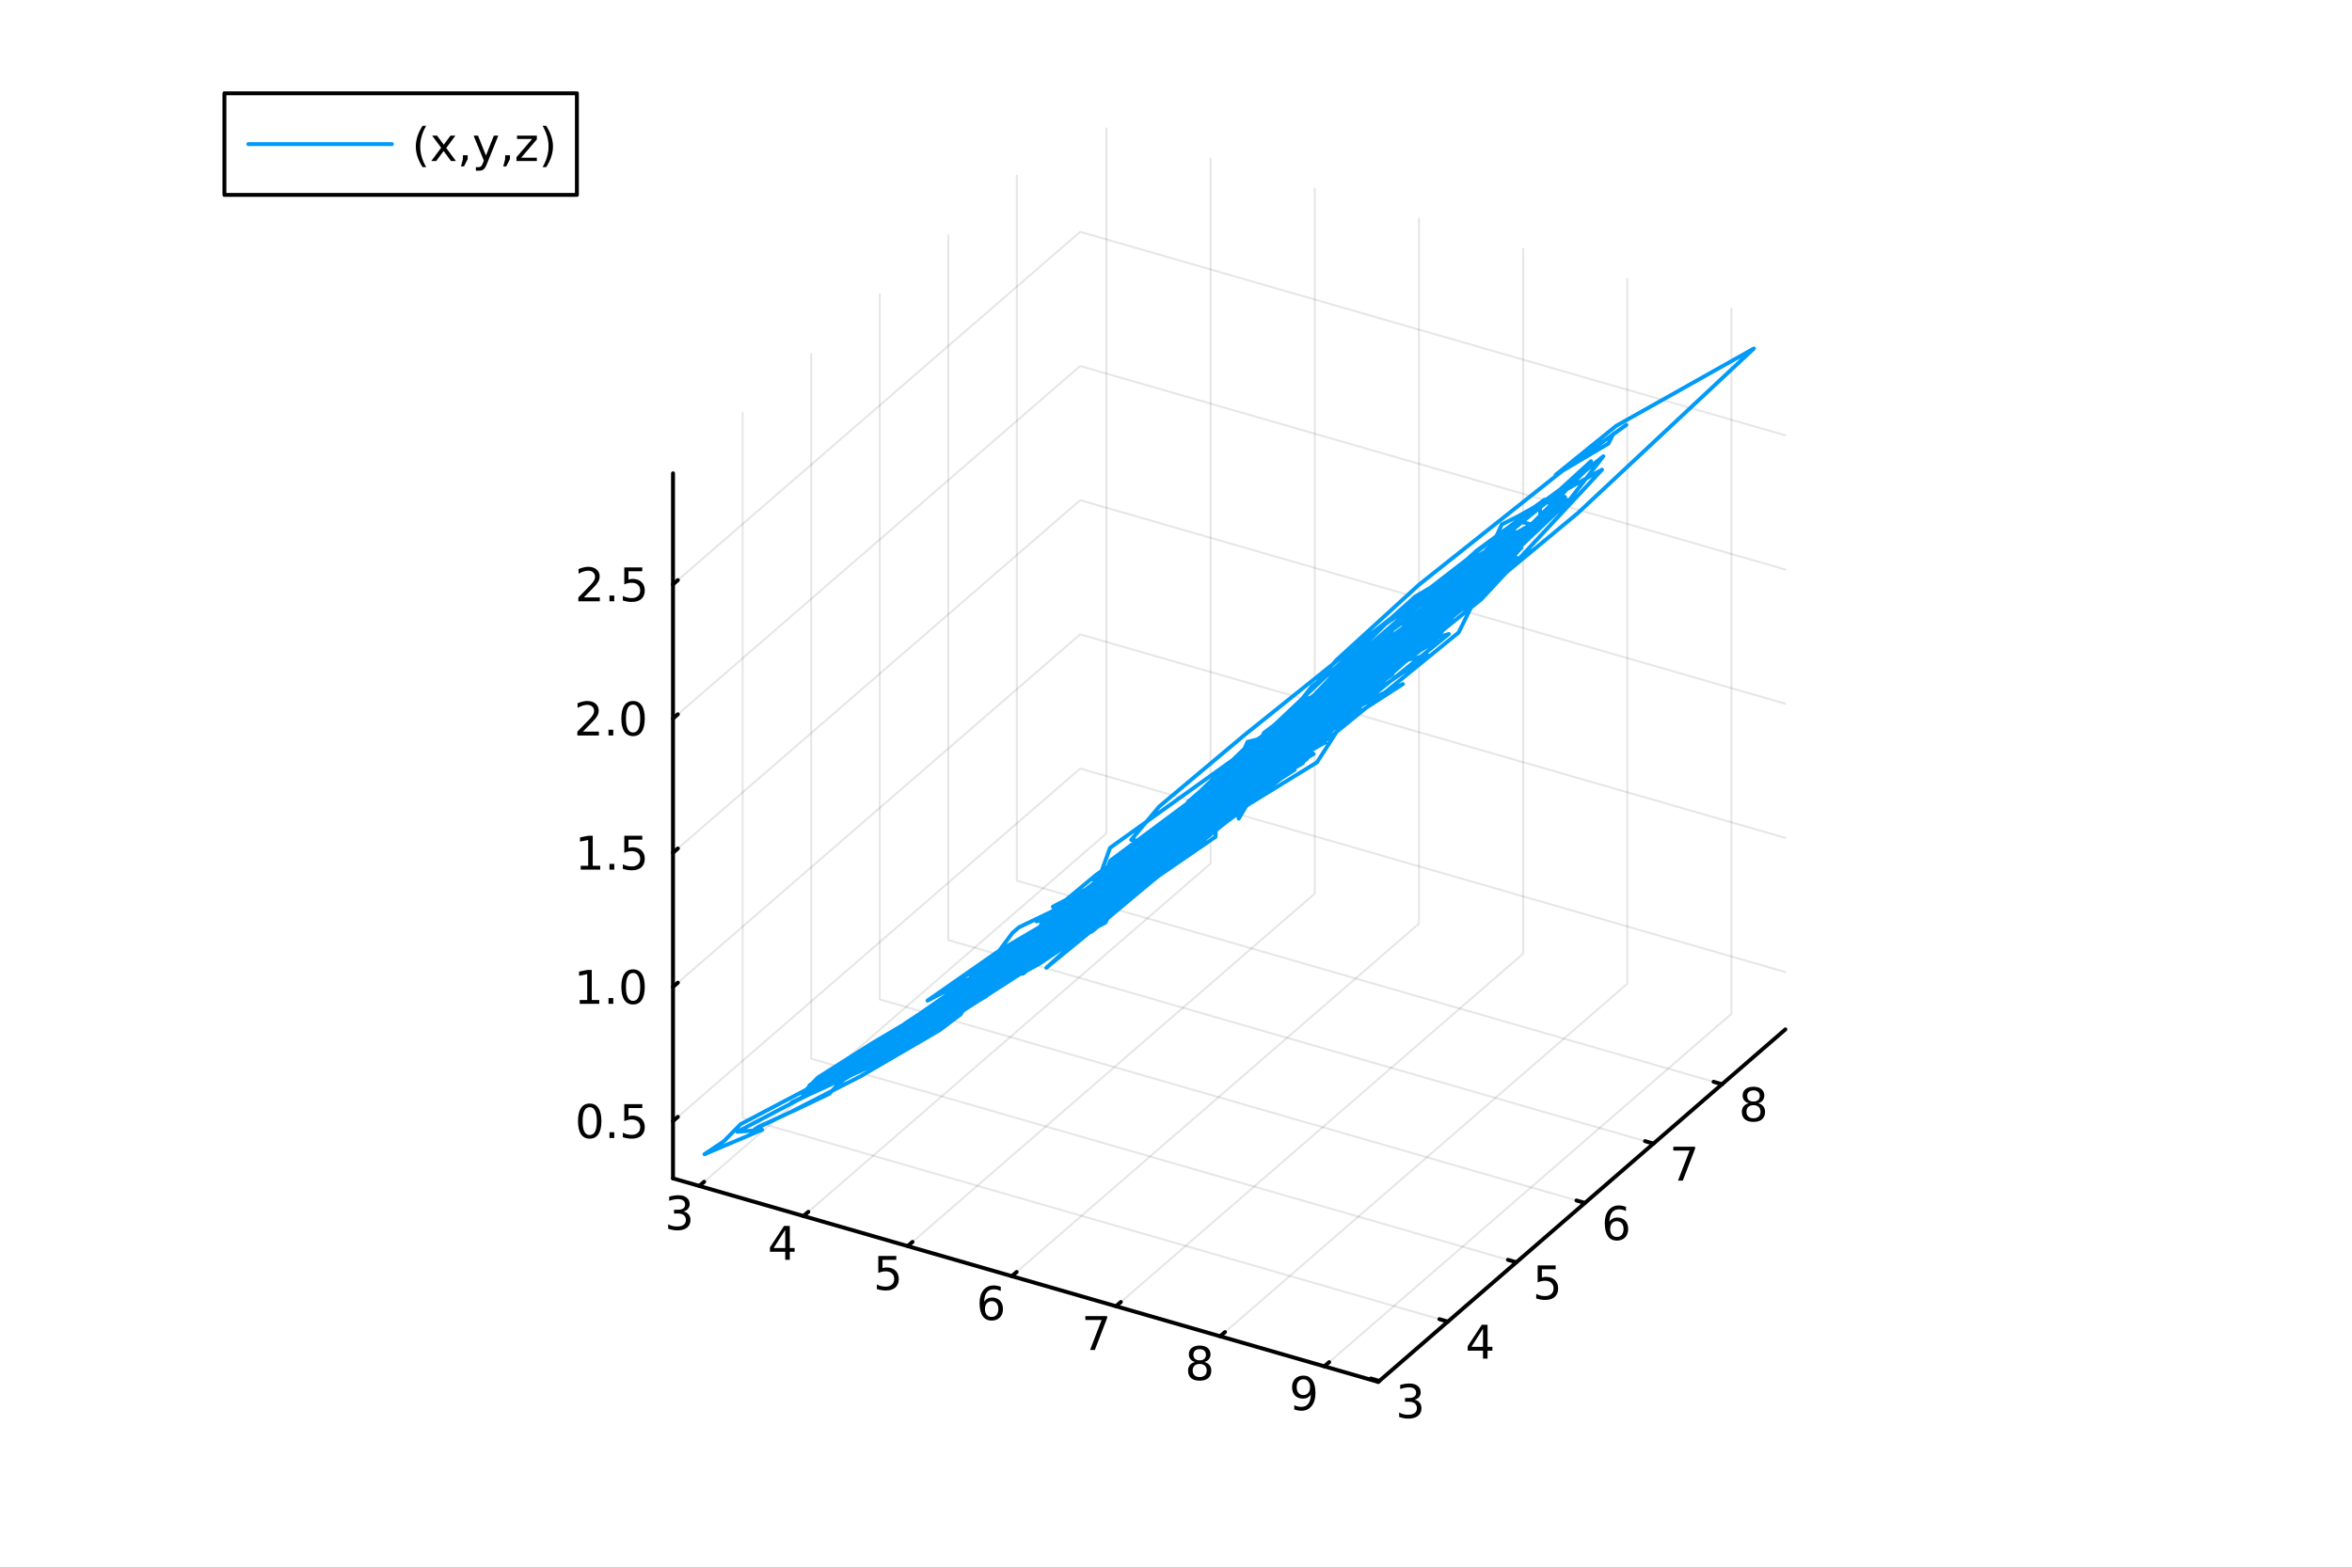 <?xml version="1.0" encoding="utf-8"?>
<svg xmlns="http://www.w3.org/2000/svg" xmlns:xlink="http://www.w3.org/1999/xlink" width="600" height="400" viewBox="0 0 2400 1600">
<rect x="0" y="0" width="2400" height="1600" fill="#333333" stroke="none"/>
<defs>
  <clipPath id="clip150">
    <rect x="0" y="0" width="2400" height="1600"/>
  </clipPath>
</defs>
<path clip-path="url(#clip150)" d="M0 1600 L2400 1600 L2400 0 L0 0  Z" fill="#ffffff" fill-rule="evenodd" fill-opacity="1"/>
<defs>
  <clipPath id="clip151">
    <rect x="480" y="0" width="1681" height="1600"/>
  </clipPath>
</defs>
<defs>
  <clipPath id="clip152">
    <rect x="155" y="47" width="2198" height="1440"/>
  </clipPath>
</defs>
<path clip-path="url(#clip152)" d="M-903.517 2355.98 L-903.517 2113.71 L-780.783 1992.58 L-568.202 2062.51 L-568.202 2304.78 L-690.936 2425.92 L-903.517 2355.98  Z" fill="#ffffff" fill-rule="evenodd" fill-opacity="1"/>
<polyline clip-path="url(#clip152)" style="stroke:#000000; stroke-linecap:round; stroke-linejoin:round; stroke-width:2; stroke-opacity:0.1; fill:none" points="713.557,1210.43 1129.02,850.626 1129.02,131.024 "/>
<polyline clip-path="url(#clip152)" style="stroke:#000000; stroke-linecap:round; stroke-linejoin:round; stroke-width:2; stroke-opacity:0.1; fill:none" points="819.848,1241.11 1235.31,881.309 1235.31,161.707 "/>
<polyline clip-path="url(#clip152)" style="stroke:#000000; stroke-linecap:round; stroke-linejoin:round; stroke-width:2; stroke-opacity:0.1; fill:none" points="926.138,1271.79 1341.6,911.993 1341.6,192.391 "/>
<polyline clip-path="url(#clip152)" style="stroke:#000000; stroke-linecap:round; stroke-linejoin:round; stroke-width:2; stroke-opacity:0.1; fill:none" points="1032.43,1302.48 1447.89,942.676 1447.89,223.074 "/>
<polyline clip-path="url(#clip152)" style="stroke:#000000; stroke-linecap:round; stroke-linejoin:round; stroke-width:2; stroke-opacity:0.1; fill:none" points="1138.72,1333.16 1554.18,973.359 1554.18,253.758 "/>
<polyline clip-path="url(#clip152)" style="stroke:#000000; stroke-linecap:round; stroke-linejoin:round; stroke-width:2; stroke-opacity:0.1; fill:none" points="1245.01,1363.84 1660.47,1004.04 1660.47,284.441 "/>
<polyline clip-path="url(#clip152)" style="stroke:#000000; stroke-linecap:round; stroke-linejoin:round; stroke-width:2; stroke-opacity:0.1; fill:none" points="1351.3,1394.53 1766.76,1034.73 1766.76,315.124 "/>
<polyline clip-path="url(#clip152)" style="stroke:#000000; stroke-linecap:round; stroke-linejoin:round; stroke-width:2; stroke-opacity:0.1; fill:none" points="1407.49,1409.41 687.885,1201.68 687.885,482.078 "/>
<polyline clip-path="url(#clip152)" style="stroke:#000000; stroke-linecap:round; stroke-linejoin:round; stroke-width:2; stroke-opacity:0.1; fill:none" points="1477.42,1348.84 757.822,1141.11 757.822,421.511 "/>
<polyline clip-path="url(#clip152)" style="stroke:#000000; stroke-linecap:round; stroke-linejoin:round; stroke-width:2; stroke-opacity:0.1; fill:none" points="1547.36,1288.28 827.759,1080.55 827.759,360.944 "/>
<polyline clip-path="url(#clip152)" style="stroke:#000000; stroke-linecap:round; stroke-linejoin:round; stroke-width:2; stroke-opacity:0.1; fill:none" points="1617.3,1227.71 897.696,1019.98 897.696,300.377 "/>
<polyline clip-path="url(#clip152)" style="stroke:#000000; stroke-linecap:round; stroke-linejoin:round; stroke-width:2; stroke-opacity:0.1; fill:none" points="1687.23,1167.14 967.633,959.411 967.633,239.81 "/>
<polyline clip-path="url(#clip152)" style="stroke:#000000; stroke-linecap:round; stroke-linejoin:round; stroke-width:2; stroke-opacity:0.1; fill:none" points="1757.17,1106.58 1037.57,898.844 1037.57,179.242 "/>
<polyline clip-path="url(#clip152)" style="stroke:#000000; stroke-linecap:round; stroke-linejoin:round; stroke-width:2; stroke-opacity:0.1; fill:none" points="686.728,1144.19 1102.19,784.391 1821.79,992.122 "/>
<polyline clip-path="url(#clip152)" style="stroke:#000000; stroke-linecap:round; stroke-linejoin:round; stroke-width:2; stroke-opacity:0.1; fill:none" points="686.728,1007.24 1102.19,647.442 1821.79,855.173 "/>
<polyline clip-path="url(#clip152)" style="stroke:#000000; stroke-linecap:round; stroke-linejoin:round; stroke-width:2; stroke-opacity:0.1; fill:none" points="686.728,870.294 1102.19,510.493 1821.79,718.224 "/>
<polyline clip-path="url(#clip152)" style="stroke:#000000; stroke-linecap:round; stroke-linejoin:round; stroke-width:2; stroke-opacity:0.1; fill:none" points="686.728,733.345 1102.19,373.544 1821.79,581.276 "/>
<polyline clip-path="url(#clip152)" style="stroke:#000000; stroke-linecap:round; stroke-linejoin:round; stroke-width:2; stroke-opacity:0.1; fill:none" points="686.728,596.397 1102.19,236.596 1821.79,444.327 "/>
<polyline clip-path="url(#clip150)" style="stroke:#000000; stroke-linecap:round; stroke-linejoin:round; stroke-width:4; stroke-opacity:1; fill:none" points="686.728,1202.68 1406.33,1410.41 "/>
<polyline clip-path="url(#clip150)" style="stroke:#000000; stroke-linecap:round; stroke-linejoin:round; stroke-width:4; stroke-opacity:1; fill:none" points="713.557,1210.43 718.543,1206.11 "/>
<polyline clip-path="url(#clip150)" style="stroke:#000000; stroke-linecap:round; stroke-linejoin:round; stroke-width:4; stroke-opacity:1; fill:none" points="819.848,1241.11 824.833,1236.79 "/>
<polyline clip-path="url(#clip150)" style="stroke:#000000; stroke-linecap:round; stroke-linejoin:round; stroke-width:4; stroke-opacity:1; fill:none" points="926.138,1271.79 931.124,1267.48 "/>
<polyline clip-path="url(#clip150)" style="stroke:#000000; stroke-linecap:round; stroke-linejoin:round; stroke-width:4; stroke-opacity:1; fill:none" points="1032.43,1302.48 1037.41,1298.16 "/>
<polyline clip-path="url(#clip150)" style="stroke:#000000; stroke-linecap:round; stroke-linejoin:round; stroke-width:4; stroke-opacity:1; fill:none" points="1138.72,1333.16 1143.7,1328.84 "/>
<polyline clip-path="url(#clip150)" style="stroke:#000000; stroke-linecap:round; stroke-linejoin:round; stroke-width:4; stroke-opacity:1; fill:none" points="1245.01,1363.84 1250,1359.53 "/>
<polyline clip-path="url(#clip150)" style="stroke:#000000; stroke-linecap:round; stroke-linejoin:round; stroke-width:4; stroke-opacity:1; fill:none" points="1351.3,1394.53 1356.29,1390.21 "/>
<path clip-path="url(#clip150)" d="M697.427 1236.43 Q700.784 1237.15 702.659 1239.42 Q704.557 1241.68 704.557 1245.02 Q704.557 1250.13 701.038 1252.93 Q697.52 1255.74 691.038 1255.74 Q688.863 1255.74 686.548 1255.3 Q684.256 1254.88 681.802 1254.02 L681.802 1249.51 Q683.747 1250.64 686.062 1251.22 Q688.376 1251.8 690.9 1251.8 Q695.298 1251.8 697.589 1250.06 Q699.904 1248.33 699.904 1245.02 Q699.904 1241.96 697.751 1240.25 Q695.622 1238.51 691.802 1238.51 L687.775 1238.51 L687.775 1234.67 L691.988 1234.67 Q695.437 1234.67 697.265 1233.31 Q699.094 1231.92 699.094 1229.32 Q699.094 1226.66 697.196 1225.25 Q695.321 1223.81 691.802 1223.81 Q689.881 1223.81 687.682 1224.23 Q685.483 1224.65 682.844 1225.53 L682.844 1221.36 Q685.506 1220.62 687.821 1220.25 Q690.159 1219.88 692.219 1219.88 Q697.543 1219.88 700.645 1222.31 Q703.747 1224.72 703.747 1228.84 Q703.747 1231.71 702.103 1233.7 Q700.46 1235.67 697.427 1236.43 Z" fill="#000000" fill-rule="nonzero" fill-opacity="1" /><path clip-path="url(#clip150)" d="M801.264 1255.26 L789.459 1273.71 L801.264 1273.71 L801.264 1255.26 M800.037 1251.19 L805.917 1251.19 L805.917 1273.71 L810.847 1273.71 L810.847 1277.6 L805.917 1277.6 L805.917 1285.75 L801.264 1285.75 L801.264 1277.6 L785.662 1277.6 L785.662 1273.09 L800.037 1251.19 Z" fill="#000000" fill-rule="nonzero" fill-opacity="1" /><path clip-path="url(#clip150)" d="M896.235 1281.87 L914.592 1281.87 L914.592 1285.81 L900.518 1285.81 L900.518 1294.28 Q901.536 1293.93 902.555 1293.77 Q903.573 1293.58 904.592 1293.58 Q910.379 1293.58 913.758 1296.76 Q917.138 1299.93 917.138 1305.34 Q917.138 1310.92 913.666 1314.02 Q910.194 1317.1 903.874 1317.1 Q901.698 1317.1 899.43 1316.73 Q897.184 1316.36 894.777 1315.62 L894.777 1310.92 Q896.86 1312.06 899.082 1312.61 Q901.305 1313.17 903.782 1313.17 Q907.786 1313.17 910.124 1311.06 Q912.462 1308.95 912.462 1305.34 Q912.462 1301.73 910.124 1299.63 Q907.786 1297.52 903.782 1297.52 Q901.907 1297.52 900.032 1297.94 Q898.18 1298.35 896.235 1299.23 L896.235 1281.87 Z" fill="#000000" fill-rule="nonzero" fill-opacity="1" /><path clip-path="url(#clip150)" d="M1011.9 1327.97 Q1008.75 1327.97 1006.9 1330.12 Q1005.07 1332.28 1005.07 1336.03 Q1005.07 1339.75 1006.9 1341.93 Q1008.75 1344.08 1011.9 1344.08 Q1015.05 1344.08 1016.88 1341.93 Q1018.73 1339.75 1018.73 1336.03 Q1018.73 1332.28 1016.88 1330.12 Q1015.05 1327.97 1011.9 1327.97 M1021.18 1313.32 L1021.18 1317.58 Q1019.42 1316.74 1017.62 1316.3 Q1015.84 1315.86 1014.08 1315.86 Q1009.45 1315.86 1006.99 1318.99 Q1004.56 1322.11 1004.22 1328.43 Q1005.58 1326.42 1007.64 1325.36 Q1009.7 1324.27 1012.18 1324.27 Q1017.39 1324.27 1020.4 1327.44 Q1023.43 1330.59 1023.43 1336.03 Q1023.43 1341.35 1020.28 1344.57 Q1017.13 1347.79 1011.9 1347.79 Q1005.91 1347.79 1002.73 1343.2 Q999.563 1338.6 999.563 1329.87 Q999.563 1321.67 1003.45 1316.81 Q1007.34 1311.93 1013.89 1311.93 Q1015.65 1311.93 1017.43 1312.28 Q1019.24 1312.62 1021.18 1313.32 Z" fill="#000000" fill-rule="nonzero" fill-opacity="1" /><path clip-path="url(#clip150)" d="M1107.5 1343.24 L1129.72 1343.24 L1129.72 1345.23 L1117.17 1377.8 L1112.29 1377.8 L1124.09 1347.17 L1107.5 1347.17 L1107.5 1343.24 Z" fill="#000000" fill-rule="nonzero" fill-opacity="1" /><path clip-path="url(#clip150)" d="M1224.16 1392.07 Q1220.82 1392.07 1218.9 1393.85 Q1217 1395.63 1217 1398.76 Q1217 1401.88 1218.9 1403.67 Q1220.82 1405.45 1224.16 1405.45 Q1227.49 1405.45 1229.41 1403.67 Q1231.33 1401.86 1231.33 1398.76 Q1231.33 1395.63 1229.41 1393.85 Q1227.51 1392.07 1224.16 1392.07 M1219.48 1390.08 Q1216.47 1389.34 1214.78 1387.28 Q1213.12 1385.22 1213.12 1382.25 Q1213.12 1378.11 1216.06 1375.7 Q1219.02 1373.3 1224.16 1373.3 Q1229.32 1373.3 1232.26 1375.7 Q1235.2 1378.11 1235.2 1382.25 Q1235.2 1385.22 1233.51 1387.28 Q1231.84 1389.34 1228.86 1390.08 Q1232.24 1390.87 1234.11 1393.16 Q1236.01 1395.45 1236.01 1398.76 Q1236.01 1403.78 1232.93 1406.47 Q1229.88 1409.15 1224.16 1409.15 Q1218.44 1409.15 1215.36 1406.47 Q1212.31 1403.78 1212.31 1398.76 Q1212.31 1395.45 1214.2 1393.16 Q1216.1 1390.87 1219.48 1390.08 M1217.77 1382.69 Q1217.77 1385.38 1219.44 1386.88 Q1221.13 1388.39 1224.16 1388.39 Q1227.17 1388.39 1228.86 1386.88 Q1230.57 1385.38 1230.57 1382.69 Q1230.57 1380.01 1228.86 1378.5 Q1227.17 1377 1224.16 1377 Q1221.13 1377 1219.44 1378.5 Q1217.77 1380.01 1217.77 1382.69 Z" fill="#000000" fill-rule="nonzero" fill-opacity="1" /><path clip-path="url(#clip150)" d="M1320.68 1438.45 L1320.68 1434.19 Q1322.44 1435.02 1324.24 1435.46 Q1326.05 1435.9 1327.79 1435.9 Q1332.42 1435.9 1334.85 1432.8 Q1337.3 1429.67 1337.65 1423.33 Q1336.3 1425.32 1334.24 1426.39 Q1332.18 1427.45 1329.68 1427.45 Q1324.5 1427.45 1321.47 1424.33 Q1318.46 1421.18 1318.46 1415.74 Q1318.46 1410.41 1321.61 1407.2 Q1324.75 1403.98 1329.99 1403.98 Q1335.98 1403.98 1339.13 1408.59 Q1342.3 1413.17 1342.3 1421.92 Q1342.3 1430.09 1338.41 1434.97 Q1334.55 1439.84 1327.99 1439.84 Q1326.24 1439.84 1324.43 1439.49 Q1322.62 1439.14 1320.68 1438.45 M1329.99 1423.79 Q1333.13 1423.79 1334.96 1421.64 Q1336.81 1419.49 1336.81 1415.74 Q1336.81 1412.01 1334.96 1409.86 Q1333.13 1407.68 1329.99 1407.68 Q1326.84 1407.68 1324.99 1409.86 Q1323.16 1412.01 1323.16 1415.74 Q1323.16 1419.49 1324.99 1421.64 Q1326.84 1423.79 1329.99 1423.79 Z" fill="#000000" fill-rule="nonzero" fill-opacity="1" /><polyline clip-path="url(#clip150)" style="stroke:#000000; stroke-linecap:round; stroke-linejoin:round; stroke-width:4; stroke-opacity:1; fill:none" points="1406.33,1410.41 1821.79,1050.61 "/>
<polyline clip-path="url(#clip150)" style="stroke:#000000; stroke-linecap:round; stroke-linejoin:round; stroke-width:4; stroke-opacity:1; fill:none" points="1407.49,1409.41 1398.85,1406.92 "/>
<polyline clip-path="url(#clip150)" style="stroke:#000000; stroke-linecap:round; stroke-linejoin:round; stroke-width:4; stroke-opacity:1; fill:none" points="1477.42,1348.84 1468.79,1346.35 "/>
<polyline clip-path="url(#clip150)" style="stroke:#000000; stroke-linecap:round; stroke-linejoin:round; stroke-width:4; stroke-opacity:1; fill:none" points="1547.36,1288.28 1538.73,1285.78 "/>
<polyline clip-path="url(#clip150)" style="stroke:#000000; stroke-linecap:round; stroke-linejoin:round; stroke-width:4; stroke-opacity:1; fill:none" points="1617.3,1227.71 1608.66,1225.22 "/>
<polyline clip-path="url(#clip150)" style="stroke:#000000; stroke-linecap:round; stroke-linejoin:round; stroke-width:4; stroke-opacity:1; fill:none" points="1687.23,1167.14 1678.6,1164.65 "/>
<polyline clip-path="url(#clip150)" style="stroke:#000000; stroke-linecap:round; stroke-linejoin:round; stroke-width:4; stroke-opacity:1; fill:none" points="1757.17,1106.58 1748.54,1104.08 "/>
<path clip-path="url(#clip150)" d="M1443.34 1428.55 Q1446.7 1429.27 1448.57 1431.54 Q1450.47 1433.81 1450.47 1437.14 Q1450.47 1442.26 1446.95 1445.06 Q1443.44 1447.86 1436.95 1447.86 Q1434.78 1447.86 1432.46 1447.42 Q1430.17 1447 1427.72 1446.15 L1427.72 1441.63 Q1429.66 1442.77 1431.98 1443.35 Q1434.29 1443.93 1436.81 1443.93 Q1441.21 1443.93 1443.5 1442.19 Q1445.82 1440.45 1445.82 1437.14 Q1445.82 1434.09 1443.67 1432.37 Q1441.54 1430.64 1437.72 1430.64 L1433.69 1430.64 L1433.69 1426.8 L1437.9 1426.8 Q1441.35 1426.8 1443.18 1425.43 Q1445.01 1424.04 1445.01 1421.45 Q1445.01 1418.79 1443.11 1417.37 Q1441.24 1415.94 1437.72 1415.94 Q1435.8 1415.94 1433.6 1416.36 Q1431.4 1416.77 1428.76 1417.65 L1428.76 1413.49 Q1431.42 1412.74 1433.74 1412.37 Q1436.07 1412 1438.13 1412 Q1443.46 1412 1446.56 1414.43 Q1449.66 1416.84 1449.66 1420.96 Q1449.66 1423.83 1448.02 1425.82 Q1446.38 1427.79 1443.34 1428.55 Z" fill="#000000" fill-rule="nonzero" fill-opacity="1" /><path clip-path="url(#clip150)" d="M1513.26 1356.14 L1501.45 1374.58 L1513.26 1374.58 L1513.26 1356.14 M1512.03 1352.06 L1517.91 1352.06 L1517.91 1374.58 L1522.84 1374.58 L1522.84 1378.47 L1517.91 1378.47 L1517.91 1386.62 L1513.26 1386.62 L1513.26 1378.47 L1497.65 1378.47 L1497.65 1373.96 L1512.03 1352.06 Z" fill="#000000" fill-rule="nonzero" fill-opacity="1" /><path clip-path="url(#clip150)" d="M1569.05 1291.49 L1587.41 1291.49 L1587.41 1295.43 L1573.33 1295.43 L1573.33 1303.9 Q1574.35 1303.55 1575.37 1303.39 Q1576.39 1303.21 1577.41 1303.21 Q1583.19 1303.21 1586.57 1306.38 Q1589.95 1309.55 1589.95 1314.97 Q1589.95 1320.55 1586.48 1323.65 Q1583.01 1326.73 1576.69 1326.73 Q1574.51 1326.73 1572.24 1326.36 Q1570 1325.99 1567.59 1325.24 L1567.59 1320.55 Q1569.67 1321.68 1571.9 1322.24 Q1574.12 1322.79 1576.6 1322.79 Q1580.6 1322.79 1582.94 1320.68 Q1585.28 1318.58 1585.28 1314.97 Q1585.28 1311.36 1582.94 1309.25 Q1580.6 1307.14 1576.6 1307.14 Q1574.72 1307.14 1572.85 1307.56 Q1570.99 1307.98 1569.05 1308.86 L1569.05 1291.49 Z" fill="#000000" fill-rule="nonzero" fill-opacity="1" /><path clip-path="url(#clip150)" d="M1649.87 1246.34 Q1646.72 1246.34 1644.87 1248.5 Q1643.04 1250.65 1643.04 1254.4 Q1643.04 1258.13 1644.87 1260.3 Q1646.72 1262.46 1649.87 1262.46 Q1653.01 1262.46 1654.84 1260.3 Q1656.69 1258.13 1656.69 1254.4 Q1656.69 1250.65 1654.84 1248.5 Q1653.01 1246.34 1649.87 1246.34 M1659.15 1231.69 L1659.15 1235.95 Q1657.39 1235.12 1655.58 1234.68 Q1653.8 1234.24 1652.04 1234.24 Q1647.41 1234.24 1644.96 1237.36 Q1642.53 1240.49 1642.18 1246.81 Q1643.55 1244.79 1645.61 1243.73 Q1647.67 1242.64 1650.14 1242.64 Q1655.35 1242.64 1658.36 1245.81 Q1661.39 1248.96 1661.39 1254.4 Q1661.39 1259.72 1658.25 1262.94 Q1655.1 1266.16 1649.87 1266.16 Q1643.87 1266.16 1640.7 1261.58 Q1637.53 1256.97 1637.53 1248.24 Q1637.53 1240.05 1641.42 1235.19 Q1645.31 1230.3 1651.86 1230.3 Q1653.62 1230.3 1655.4 1230.65 Q1657.2 1231 1659.15 1231.69 Z" fill="#000000" fill-rule="nonzero" fill-opacity="1" /><path clip-path="url(#clip150)" d="M1707.47 1170.36 L1729.69 1170.36 L1729.69 1172.35 L1717.14 1204.92 L1712.26 1204.92 L1724.06 1174.3 L1707.47 1174.3 L1707.47 1170.36 Z" fill="#000000" fill-rule="nonzero" fill-opacity="1" /><path clip-path="url(#clip150)" d="M1789.25 1127.94 Q1785.92 1127.94 1784 1129.72 Q1782.1 1131.51 1782.1 1134.63 Q1782.1 1137.76 1784 1139.54 Q1785.92 1141.32 1789.25 1141.32 Q1792.59 1141.32 1794.51 1139.54 Q1796.43 1137.73 1796.43 1134.63 Q1796.43 1131.51 1794.51 1129.72 Q1792.61 1127.94 1789.25 1127.94 M1784.58 1125.95 Q1781.57 1125.21 1779.88 1123.15 Q1778.21 1121.09 1778.21 1118.13 Q1778.21 1113.98 1781.15 1111.58 Q1784.12 1109.17 1789.25 1109.17 Q1794.42 1109.17 1797.36 1111.58 Q1800.3 1113.98 1800.3 1118.13 Q1800.3 1121.09 1798.61 1123.15 Q1796.94 1125.21 1793.95 1125.95 Q1797.33 1126.74 1799.21 1129.03 Q1801.11 1131.32 1801.11 1134.63 Q1801.11 1139.65 1798.03 1142.34 Q1794.97 1145.02 1789.25 1145.02 Q1783.54 1145.02 1780.46 1142.34 Q1777.4 1139.65 1777.4 1134.63 Q1777.4 1131.32 1779.3 1129.03 Q1781.2 1126.74 1784.58 1125.95 M1782.87 1118.57 Q1782.87 1121.25 1784.53 1122.76 Q1786.22 1124.26 1789.25 1124.26 Q1792.26 1124.26 1793.95 1122.76 Q1795.67 1121.25 1795.67 1118.57 Q1795.67 1115.88 1793.95 1114.38 Q1792.26 1112.87 1789.25 1112.87 Q1786.22 1112.87 1784.53 1114.38 Q1782.87 1115.88 1782.87 1118.57 Z" fill="#000000" fill-rule="nonzero" fill-opacity="1" /><polyline clip-path="url(#clip150)" style="stroke:#000000; stroke-linecap:round; stroke-linejoin:round; stroke-width:4; stroke-opacity:1; fill:none" points="686.728,1202.68 686.728,483.08 "/>
<polyline clip-path="url(#clip150)" style="stroke:#000000; stroke-linecap:round; stroke-linejoin:round; stroke-width:4; stroke-opacity:1; fill:none" points="686.728,1144.19 691.714,1139.87 "/>
<polyline clip-path="url(#clip150)" style="stroke:#000000; stroke-linecap:round; stroke-linejoin:round; stroke-width:4; stroke-opacity:1; fill:none" points="686.728,1007.24 691.714,1002.93 "/>
<polyline clip-path="url(#clip150)" style="stroke:#000000; stroke-linecap:round; stroke-linejoin:round; stroke-width:4; stroke-opacity:1; fill:none" points="686.728,870.294 691.714,865.977 "/>
<polyline clip-path="url(#clip150)" style="stroke:#000000; stroke-linecap:round; stroke-linejoin:round; stroke-width:4; stroke-opacity:1; fill:none" points="686.728,733.345 691.714,729.028 "/>
<polyline clip-path="url(#clip150)" style="stroke:#000000; stroke-linecap:round; stroke-linejoin:round; stroke-width:4; stroke-opacity:1; fill:none" points="686.728,596.397 691.714,592.079 "/>
<path clip-path="url(#clip150)" d="M601.748 1129.99 Q598.137 1129.99 596.308 1133.56 Q594.503 1137.1 594.503 1144.23 Q594.503 1151.33 596.308 1154.9 Q598.137 1158.44 601.748 1158.44 Q605.382 1158.44 607.188 1154.9 Q609.017 1151.33 609.017 1144.23 Q609.017 1137.1 607.188 1133.56 Q605.382 1129.99 601.748 1129.99 M601.748 1126.29 Q607.558 1126.29 610.614 1130.89 Q613.692 1135.48 613.692 1144.23 Q613.692 1152.95 610.614 1157.56 Q607.558 1162.14 601.748 1162.14 Q595.938 1162.14 592.859 1157.56 Q589.804 1152.95 589.804 1144.23 Q589.804 1135.48 592.859 1130.89 Q595.938 1126.29 601.748 1126.29 Z" fill="#000000" fill-rule="nonzero" fill-opacity="1" /><path clip-path="url(#clip150)" d="M621.91 1155.59 L626.794 1155.59 L626.794 1161.47 L621.91 1161.47 L621.91 1155.59 Z" fill="#000000" fill-rule="nonzero" fill-opacity="1" /><path clip-path="url(#clip150)" d="M637.026 1126.91 L655.382 1126.91 L655.382 1130.85 L641.308 1130.85 L641.308 1139.32 Q642.327 1138.97 643.345 1138.81 Q644.364 1138.62 645.382 1138.62 Q651.169 1138.62 654.549 1141.8 Q657.928 1144.97 657.928 1150.38 Q657.928 1155.96 654.456 1159.06 Q650.984 1162.14 644.664 1162.14 Q642.489 1162.14 640.22 1161.77 Q637.975 1161.4 635.567 1160.66 L635.567 1155.96 Q637.651 1157.1 639.873 1157.65 Q642.095 1158.21 644.572 1158.21 Q648.576 1158.21 650.914 1156.1 Q653.252 1154 653.252 1150.38 Q653.252 1146.77 650.914 1144.67 Q648.576 1142.56 644.572 1142.56 Q642.697 1142.56 640.822 1142.98 Q638.97 1143.39 637.026 1144.27 L637.026 1126.91 Z" fill="#000000" fill-rule="nonzero" fill-opacity="1" /><path clip-path="url(#clip150)" d="M591.563 1020.59 L599.202 1020.59 L599.202 994.222 L590.892 995.889 L590.892 991.63 L599.155 989.963 L603.831 989.963 L603.831 1020.59 L611.47 1020.59 L611.47 1024.52 L591.563 1024.52 L591.563 1020.59 Z" fill="#000000" fill-rule="nonzero" fill-opacity="1" /><path clip-path="url(#clip150)" d="M620.915 1018.64 L625.799 1018.64 L625.799 1024.52 L620.915 1024.52 L620.915 1018.64 Z" fill="#000000" fill-rule="nonzero" fill-opacity="1" /><path clip-path="url(#clip150)" d="M645.984 993.042 Q642.373 993.042 640.544 996.606 Q638.739 1000.15 638.739 1007.28 Q638.739 1014.38 640.544 1017.95 Q642.373 1021.49 645.984 1021.49 Q649.618 1021.49 651.424 1017.95 Q653.252 1014.38 653.252 1007.28 Q653.252 1000.15 651.424 996.606 Q649.618 993.042 645.984 993.042 M645.984 989.338 Q651.794 989.338 654.85 993.944 Q657.928 998.528 657.928 1007.28 Q657.928 1016 654.85 1020.61 Q651.794 1025.19 645.984 1025.19 Q640.174 1025.19 637.095 1020.61 Q634.04 1016 634.04 1007.28 Q634.04 998.528 637.095 993.944 Q640.174 989.338 645.984 989.338 Z" fill="#000000" fill-rule="nonzero" fill-opacity="1" /><path clip-path="url(#clip150)" d="M592.558 883.639 L600.197 883.639 L600.197 857.273 L591.887 858.94 L591.887 854.681 L600.151 853.014 L604.827 853.014 L604.827 883.639 L612.466 883.639 L612.466 887.574 L592.558 887.574 L592.558 883.639 Z" fill="#000000" fill-rule="nonzero" fill-opacity="1" /><path clip-path="url(#clip150)" d="M621.91 881.695 L626.794 881.695 L626.794 887.574 L621.91 887.574 L621.91 881.695 Z" fill="#000000" fill-rule="nonzero" fill-opacity="1" /><path clip-path="url(#clip150)" d="M637.026 853.014 L655.382 853.014 L655.382 856.949 L641.308 856.949 L641.308 865.422 Q642.327 865.074 643.345 864.912 Q644.364 864.727 645.382 864.727 Q651.169 864.727 654.549 867.898 Q657.928 871.07 657.928 876.486 Q657.928 882.065 654.456 885.167 Q650.984 888.245 644.664 888.245 Q642.489 888.245 640.22 887.875 Q637.975 887.505 635.567 886.764 L635.567 882.065 Q637.651 883.199 639.873 883.755 Q642.095 884.31 644.572 884.31 Q648.576 884.31 650.914 882.204 Q653.252 880.097 653.252 876.486 Q653.252 872.875 650.914 870.769 Q648.576 868.662 644.572 868.662 Q642.697 868.662 640.822 869.079 Q638.97 869.496 637.026 870.375 L637.026 853.014 Z" fill="#000000" fill-rule="nonzero" fill-opacity="1" /><path clip-path="url(#clip150)" d="M594.78 746.69 L611.1 746.69 L611.1 750.625 L589.156 750.625 L589.156 746.69 Q591.818 743.936 596.401 739.306 Q601.007 734.653 602.188 733.311 Q604.433 730.787 605.313 729.051 Q606.216 727.292 606.216 725.602 Q606.216 722.848 604.271 721.112 Q602.35 719.376 599.248 719.376 Q597.049 719.376 594.595 720.139 Q592.165 720.903 589.387 722.454 L589.387 717.732 Q592.211 716.598 594.665 716.019 Q597.118 715.44 599.155 715.44 Q604.526 715.44 607.72 718.126 Q610.915 720.811 610.915 725.301 Q610.915 727.431 610.104 729.352 Q609.317 731.25 607.211 733.843 Q606.632 734.514 603.53 737.732 Q600.429 740.926 594.78 746.69 Z" fill="#000000" fill-rule="nonzero" fill-opacity="1" /><path clip-path="url(#clip150)" d="M620.915 744.746 L625.799 744.746 L625.799 750.625 L620.915 750.625 L620.915 744.746 Z" fill="#000000" fill-rule="nonzero" fill-opacity="1" /><path clip-path="url(#clip150)" d="M645.984 719.144 Q642.373 719.144 640.544 722.709 Q638.739 726.25 638.739 733.38 Q638.739 740.487 640.544 744.051 Q642.373 747.593 645.984 747.593 Q649.618 747.593 651.424 744.051 Q653.252 740.487 653.252 733.38 Q653.252 726.25 651.424 722.709 Q649.618 719.144 645.984 719.144 M645.984 715.44 Q651.794 715.44 654.85 720.047 Q657.928 724.63 657.928 733.38 Q657.928 742.107 654.85 746.713 Q651.794 751.297 645.984 751.297 Q640.174 751.297 637.095 746.713 Q634.04 742.107 634.04 733.38 Q634.04 724.63 637.095 720.047 Q640.174 715.44 645.984 715.44 Z" fill="#000000" fill-rule="nonzero" fill-opacity="1" /><path clip-path="url(#clip150)" d="M595.776 609.741 L612.095 609.741 L612.095 613.677 L590.151 613.677 L590.151 609.741 Q592.813 606.987 597.396 602.357 Q602.003 597.704 603.183 596.362 Q605.429 593.839 606.308 592.103 Q607.211 590.343 607.211 588.654 Q607.211 585.899 605.267 584.163 Q603.345 582.427 600.243 582.427 Q598.044 582.427 595.591 583.191 Q593.16 583.954 590.382 585.505 L590.382 580.783 Q593.206 579.649 595.66 579.07 Q598.114 578.492 600.151 578.492 Q605.521 578.492 608.716 581.177 Q611.91 583.862 611.91 588.353 Q611.91 590.482 611.1 592.403 Q610.313 594.302 608.206 596.894 Q607.628 597.565 604.526 600.783 Q601.424 603.977 595.776 609.741 Z" fill="#000000" fill-rule="nonzero" fill-opacity="1" /><path clip-path="url(#clip150)" d="M621.91 607.797 L626.794 607.797 L626.794 613.677 L621.91 613.677 L621.91 607.797 Z" fill="#000000" fill-rule="nonzero" fill-opacity="1" /><path clip-path="url(#clip150)" d="M637.026 579.117 L655.382 579.117 L655.382 583.052 L641.308 583.052 L641.308 591.524 Q642.327 591.177 643.345 591.015 Q644.364 590.829 645.382 590.829 Q651.169 590.829 654.549 594.001 Q657.928 597.172 657.928 602.589 Q657.928 608.167 654.456 611.269 Q650.984 614.348 644.664 614.348 Q642.489 614.348 640.22 613.977 Q637.975 613.607 635.567 612.866 L635.567 608.167 Q637.651 609.302 639.873 609.857 Q642.095 610.413 644.572 610.413 Q648.576 610.413 650.914 608.306 Q653.252 606.2 653.252 602.589 Q653.252 598.978 650.914 596.871 Q648.576 594.765 644.572 594.765 Q642.697 594.765 640.822 595.181 Q638.97 595.598 637.026 596.478 L637.026 579.117 Z" fill="#000000" fill-rule="nonzero" fill-opacity="1" /><polyline clip-path="url(#clip152)" style="stroke:#009af9; stroke-linecap:round; stroke-linejoin:round; stroke-width:4; stroke-opacity:1; fill:none" points="1067.17,954.219 1066.18,954.876 1063.99,956.068 1065.14,955.654 1076.85,950.147 1082.83,947.356 1089.5,944.225 1086.74,945.609 1076.26,950.737 1065.05,956.291 1057.04,960.482 1054.09,962.278 1047.83,965.783 1046.89,966.861 1046.51,967.616 1049.89,966.632 1033.03,975.589 1033.29,976.527 1033.1,977.65 1016.59,986.474 1010.54,990.863 1031.62,981.842 1028.41,984.181 1017.74,989.76 1010.95,994.644 993.076,1005.13 1022.34,993.562 1054.34,976.968 1078.89,962.625 1061.23,968.376 1046.3,973.143 1117.75,934.544 1124.69,926.858 1139.22,912.149 1210.98,866.95 1240.42,840.686 1188.66,868.743 1270.15,816.235 1169.08,866.027 1156.5,882.313 1077.49,940.315 1108.07,926.211 1181.37,883.88 1161.84,882.4 1216.19,847.387 1273.65,806.022 1212.24,844.618 1228.35,839.755 1228.47,829.375 1431.53,698.162 1361.33,731.289 1361.39,723.931 1205.97,833.85 1186.11,860.774 1195.84,864.173 1187.1,867.951 1203.13,858.689 1288.92,799.694 1277.55,796.794 1264.64,799.839 1276.33,789.622 1368.87,730.85 1347.61,731.344 1301.81,763.321 1285.66,774.598 1265.26,791.445 1126.13,893.594 1064.84,941.876 1027.29,981.07 1056.46,972.559 1082.7,962.267 1068.71,961.752 1090.81,947.616 1124.33,924.358 1098.78,939.169 1088.81,938.715 1129.08,910.556 1085.79,942.07 1191.87,876.968 1196.16,866.912 1180.66,867.658 1258.09,798.515 1267.48,788.082 1246.67,805.996 1355.71,718.847 1243.77,809.518 1195.91,847.392 1134.79,901.019 1077.1,939.368 1105.73,930.533 1080.01,935.689 1070.87,946.904 1028.04,974.823 996.019,1009.92 1053.07,979.152 1007.78,1001.18 1063.34,965.807 1034.86,984.474 1002.42,1000.11 1088.76,949.654 1129.08,923.926 1101.37,938.025 1240.77,836.917 1321.17,785.632 1209.17,854.285 1156.16,892.368 1086.19,938.897 1026.66,979.922 980.436,1014.74 969.499,1026.57 962.395,1023.34 874.862,1078.04 825.956,1107.61 871.568,1096.11 1006.63,1016.51 1025.01,993.936 1033.95,984.321 1076.85,957.52 1063.27,964.317 1118.05,939.091 1036.55,991.969 1013.59,1000.1 1012.8,998.728 1025.25,983.773 984.236,1017.62 948.446,1044.34 1019.18,993.278 978.339,1016.55 975.579,1021.42 995.681,1010.52 1128.04,941.612 1139.72,918.247 1157.34,901.026 1184.14,878.736 1280.41,807.85 1214.84,843.124 1224.36,841.187 1159.94,884.291 1153.24,896.51 1153.72,888.352 1062.92,958.042 1008.68,991.686 955.849,1028.87 959.855,1035.34 943.405,1047.37 915.032,1059.36 1003.86,1010.95 1059.5,971.916 1055.91,967.297 1033.38,985.527 1045.32,979.593 1179.45,890.795 1079.92,942.713 1059.85,962.345 1081.08,946.721 998.59,998.404 964.323,1019.53 1032.96,977.864 1092.05,935.982 1089.43,945.222 1044.15,979.126 1093.78,948.656 1073.21,957.107 998.323,1004.3 973.719,1005.37 1007.48,991.341 1062.03,955.087 1073.22,941.853 1009.98,986.419 1118.17,914.217 1070.48,948.33 1113.92,928.223 1238.24,839.486 1238.02,841.385 1288.3,801.478 1376.7,729.095 1287,778.632 1255.4,806.45 1308.28,788.349 1232.25,852.993 1067.66,987.738 1112.48,946.974 1059.52,970.855 1149.23,910.445 1183.75,873.828 1280.37,795.934 1266.09,800.092 1338.81,755.258 1403.4,707.886 1331.28,744.644 1265.73,805.81 1240.66,830.901 1202.06,856.368 1233.75,833.95 1300.88,780.531 1353.8,726.108 1419.63,680.127 1308.47,765.491 1407.15,698.813 1283.53,783.01 1284.91,778.186 1272.67,793.47 1270.93,783.819 1290.58,772.253 1221.36,823.13 1219.12,831.551 1283.25,805.303 1275.32,799.933 1241.12,821.401 1224.89,837.043 1131.93,905.028 1105.08,932.981 1104.74,934.01 1107.58,948.545 1133.84,929.671 1208.28,871.641 1273.1,807.788 1213.82,840.049 1142.17,895.813 1182.1,852.294 1152.53,891.309 1108.52,922.826 1154.59,899.057 1103.96,923.284 1085.43,944.143 1149.44,899.989 1104.75,923.422 1193.88,854.891 1289.62,795.591 1374.86,729.531 1274.35,778.187 1214.79,834.936 1235.92,823.668 1274.59,799.113 1277.03,795.72 1293.14,781.04 1292.45,763.724 1272.2,778.489 1328.04,737.615 1296.23,774.059 1283.26,783.641 1289.74,773.077 1317.59,759.99 1289.43,767.399 1235.11,821.62 1202.72,845.452 1280.02,808.236 1158.58,879.56 1265.81,819.793 1247.64,819.275 1211.97,839.216 1139.51,888.121 1123.05,905.594 1122.13,913.618 1159.57,892.744 1222.04,852.165 1197.45,863.211 1099.68,921.422 1080.81,940.292 1041.36,966.449 1001,996.027 1063.98,967.863 1009.65,991.49 1074,960.626 1035.69,977.518 1026.93,984.022 972.114,1016.05 915.724,1056.7 854.936,1094.7 875.441,1085.72 866.508,1093.75 873.576,1091.06 952.038,1053.21 996.884,1019.49 981.474,1023.19 988.097,1016.96 1068.14,969.988 1193.76,877.761 1143.78,900.377 1242.85,834.12 1236.84,829.455 1233.69,825.88 1191.38,856.49 1211.21,850.91 1130.31,911.193 1173.05,882.175 1039.95,946.336 1033.27,951.972 1007.41,986.597 967.162,1014.91 1002.73,1002.43 1018.48,995.414 965.462,1022.3 976.598,1018.46 1045.74,980.776 998.738,1006.34 921.448,1055.54 966.964,1027.27 986.298,1008.95 1001.94,1004.21 1043.26,979.054 990.465,1012.99 1058.67,957.247 1020.05,984.873 1075.44,958.317 1101.46,938.616 1161.86,901.64 1154.03,901.582 1109.9,924.87 1041.17,973.195 960.09,1032.68 911.763,1062.34 966.477,1036.6 936.431,1049.18 922.765,1060.99 856.234,1098.82 915.949,1072.25 928.289,1059.72 949.306,1043 926.046,1055.97 915.975,1051.55 951.593,1039.54 921.599,1056.96 906.996,1066.76 928.833,1055.74 892.985,1079.7 911.785,1065.64 948.436,1045.35 929.751,1054.74 991.449,1022.12 1039.96,984.907 989.942,1013.65 1024.27,993.663 999.438,1004.77 1029.6,991.056 1088.57,952.861 1129.53,913.985 1069.92,956.766 1153.47,901.132 1157.28,895.195 1130.85,898.599 1057.73,940.406 1122.06,915.098 1127.89,907.264 1066.63,941.982 982.444,1004.14 934.11,1037.77 897.701,1063.87 885.385,1076.64 951.695,1041.17 971.854,1027.6 975.845,1030.35 1018.02,994.145 973.058,1019.65 1010.28,998.337 1031.35,982.787 965.3,1023.8 886.365,1077.43 881.333,1087.36 901.751,1077.09 967.831,1035.76 1060.48,975.577 1066.77,962.154 1148.28,908.243 1201.77,864.252 1203.46,857.308 1270.07,800.827 1290.52,784.914 1273.21,789.653 1279.08,789.926 1305.66,780.363 1264.47,814.676 1252.08,819.922 1191.92,857.647 1197,847.969 1140.72,894.758 1062.05,954.657 1135.77,913.118 1182.39,883.726 1179.98,870.223 1160.37,884.382 1213.3,844.673 1209.88,849.258 1203.98,858.109 1180.06,872.785 1353.29,745.693 1385.34,707.052 1394.99,700.246 1437.59,657.232 1348.26,724.588 1280.42,775.026 1270.18,783.085 1292.47,769.239 1298.27,768.927 1296,767.368 1308.56,761.711 1272.12,790.162 1306.45,778.395 1343.89,749.142 1396.94,670.431 1477.24,624.875 1429.07,630.761 1377.12,676.213 1367.31,699.716 1476.24,631.94 1437.11,646.905 1454.24,638.334 1388.06,680.135 1310.73,745.161 1224.03,815.95 1237.46,815.075 1204.21,843.192 1243.66,827.154 1225.14,842.865 1246.89,824.491 1193.82,854.591 1142.64,897.226 1091.58,928.38 1035.99,965.634 1126.13,927.649 1080.62,947.785 1108.12,935.406 1142.49,907.3 1081.08,945.463 1124.39,926.595 1048.7,971.318 1079.08,948.299 1078.89,956.272 1041,970.759 1113,932.849 1179.27,881.164 1213.02,849.073 1247.36,823.482 1323.39,775.203 1262.42,811.45 1326.77,756.041 1291.1,790.069 1263.98,835.549 1261.72,811.061 1198.1,848.446 1254.44,802.791 1148.76,885.948 1080.48,934.277 1072.74,941.788 1165.6,888.624 1269.46,820.901 1129.22,911.168 1148.7,893.386 1176.66,869.327 1253.52,804.58 1325.65,744.314 1342.79,722.232 1242.08,800.498 1286.52,777.13 1260.26,775.514 1294.77,777.971 1393.37,703.487 1436.25,653.186 1462.81,634.246 1616.78,481.336 1506.7,562.086 1431.01,630.809 1433.85,645.422 1292.34,749.322 1212.13,818.483 1215.27,831.496 1249.1,815.803 1235.26,827.799 1163.74,868.777 1188.26,857.956 1114.38,914.44 1102.69,923.241 1047.17,964.889 1019.52,983.207 1059.14,972.746 1060.55,966.149 1048.36,968.941 1078.65,954.589 1178.73,890.085 1266.61,811.918 1315.01,776.475 1244.11,814.658 1241.58,816.089 1321.31,762.015 1323.01,757.586 1348.47,752.775 1410.5,693.333 1427.33,669.097 1342.76,718.374 1281.91,759.951 1247.18,796.911 1337.79,750.71 1403.39,703.422 1306.96,754.801 1301.32,769.972 1399.04,705.149 1407.53,689.126 1323.16,747.024 1388.98,693.285 1436.97,655.387 1416.14,662.615 1498.62,618.363 1551.12,570.166 1535.46,566.924 1430.53,647.32 1343.65,711.303 1386.1,697.666 1267.22,789.432 1186.99,850.789 1179.09,859.103 1089.97,927.124 1099.79,929.657 1140.55,911.272 1106.79,931.195 1170.26,894.206 1181.8,873.796 1129.94,913.853 1119.39,919.036 1063.43,945.367 1071.33,953.271 1098.94,939.093 1144.41,901.095 1100.13,927.931 1056.72,956.589 1011.83,995.63 949.232,1029.65 889.015,1065.3 834.369,1099.9 818.842,1116.18 862.694,1100.79 898.184,1079.68 876.595,1089.92 846.729,1103.98 856.939,1101.61 851.074,1103.18 897.164,1081.48 909.46,1066.82 970.815,1029.33 1070.23,967.915 1052.07,970.408 1067.83,957.478 1055.42,960.844 1083.2,939.529 1040.37,967.086 1047.94,969.453 1086.92,959.598 1080.73,970.174 1036.46,990.212 995.691,1010.03 989.886,1015.12 984.557,1013.56 1069.64,963.356 1071.01,957.197 1082.98,940.589 1129.56,910.457 1021.03,982.641 1002.82,1007.41 981.822,1015.16 1015.61,995.477 994.742,1009.61 1012.21,986.414 1052.46,964.08 1077.27,939.583 1101.94,924.165 1104.76,922.9 1038.46,975.319 1066.76,961.099 1137.6,894.013 1210.32,849.794 1219.12,833.465 1179.51,869.281 1248.03,827.803 1304.18,787.18 1416.47,689.617 1366.64,713.012 1363.14,718.253 1321.82,749.89 1444.4,658.652 1600.37,511.69 1636.02,465.687 1484.82,588.191 1418.5,653.599 1355.98,699.384 1275.44,766.924 1302.43,762.633 1278.94,785.041 1329.86,754.28 1293.88,773.734 1272.99,796.836 1145.68,884.526 1145.81,887.205 1161.3,887.371 1138.85,903.749 1070.3,942.567 1144.83,905.358 1139.12,913.278 1188.27,880.178 1123.53,920.545 1144.7,904.218 1141.76,906.813 1159.05,903.143 1192.66,885.682 1307.23,794.451 1281.98,813.908 1238.91,827.074 1274,805.996 1301.29,778.163 1344.11,750.381 1283.41,792.408 1365.17,725.965 1314.18,761.005 1527.71,589.31 1547.61,564.092 1552.35,558.958 1446.2,630.447 1498.99,599.197 1595.9,510.966 1577.1,513.172 1623.52,470.689 1588.65,510.938 1575.89,510.422 1571.43,517.366 1571.72,527.244 1580.48,520.293 1583.52,519.984 1596.86,507.171 1575.87,510.016 1474.77,588.062 1390.51,653.45 1271.02,749.25 1182.81,823.219 1154.29,857.193 1171.74,859.334 1153.13,879.695 1146.34,890.575 1092.34,925.707 1103,925.302 1098.34,934.791 1117.14,931.606 1160.63,903.727 1202.89,864.671 1343.85,778.052 1369.99,737.484 1336.81,745.41 1399.63,695.828 1308.84,752.227 1363.79,715.961 1456.34,651.137 1312.49,747.505 1247.14,800.632 1402.8,712.116 1342.52,741.99 1289.42,764.573 1279.53,780.022 1268.93,791.75 1211.66,830.148 1213.34,838.988 1211.84,845.62 1115.94,904.79 1110.31,916.396 1151.15,896.323 1165.59,891.33 1217.87,856.359 1212.65,849.863 1275.05,800.217 1255.1,794.259 1255.64,801.129 1139.87,880.325 1235.94,819.995 1142.45,893.544 1152.16,897.756 1175.98,879.87 1134.91,905.833 1228.71,839.006 1251.52,817.943 1285.71,787.411 1291.63,775.83 1297.6,762.444 1254.09,802.458 1201.65,845.738 1244.58,823.168 1193.27,866.145 1114.25,919.708 1082.36,935.619 1107.7,913.988 1106.65,924.779 1178.54,876.72 1203.07,845.602 1259.73,806.334 1317.62,748.956 1226.77,818.324 1195.05,845.595 1276.14,796.507 1278.37,772.068 1240.94,801.595 1157.72,869.338 1202.4,855.151 1181.61,875.012 1147.77,896.527 1286.41,811.622 1369.43,725.74 1331.52,739.91 1257.49,788.665 1265.6,792.088 1341.71,739.708 1389.73,704.023 1490.85,622.486 1609.96,523.735 1789.67,355.68 1649.1,434.682 1587.4,484.641 1641.33,452.657 1646.14,443.044 1659.54,433.685 1594.25,480.555 1447.88,596.824 1363.34,674 1328.46,714.548 1374.74,701.087 1361.63,715.306 1348,730.907 1292.41,767.979 1211.87,826.219 1231.58,824.4 1352.26,757.752 1292.88,781.999 1288.89,780.521 1420.86,688.253 1355.63,720.824 1360.54,726.526 1349.8,732.183 1387.04,710.015 1368.25,719.39 1330.93,746.754 1240.64,816.529 1317.87,770.681 1223.44,826.324 1164.86,872.01 1154.83,882.853 1138.83,898.933 1053.09,954.589 1056.09,959.851 1050.05,971.686 1047.02,969.674 1007.76,995.609 1019.83,996.925 1029.62,987.078 922.701,1053.26 917.214,1058.93 909.714,1063.99 904.344,1068.95 993.545,1018.53 1035.73,989.735 1070.26,962.932 1051.2,969.188 983.578,1012.64 1008.77,992.634 1072.99,963.251 1073.59,956.686 1088.69,949.046 1104.76,935.922 1007.74,990.351 944.545,1033.78 972.059,1024.76 967.573,1024.06 945.645,1036.16 975.352,1023.6 1026.49,989.331 978.743,1016.36 920.681,1050.07 1016.74,1004.19 1074.05,964.281 1101.71,940.494 1145.76,900.582 1127.12,909.1 1043.49,962.439 1046.92,967.596 1067.84,959.457 1007.08,1005.83 918.673,1065.7 942.741,1049.91 995.266,1014.09 988.645,1015.43 1133.27,929.59 1110.81,939.993 1167.85,899.118 1264.43,829.402 1147.74,895.707 1223.83,842.917 1217.39,839.936 1338.86,733.61 1392.14,703.911 1440.86,640.223 1393.47,671.343 1486,606.818 1442.69,632.702 1289.72,747.963 1278.84,770.324 1309.28,763.443 1311.04,768.974 1277.44,791.482 1277.02,791.764 1359.93,735.949 1403.21,676.638 1354.7,715.088 1351.47,724.765 1232.52,820.265 1286.64,785.458 1281.82,777.256 1342.92,741.037 1378.06,715.572 1351.9,730.473 1314.45,767.616 1360.25,725.446 1432.51,627.015 1370.97,688.47 1371.18,698.123 1345.28,723.985 1341.96,729.891 1298.22,769.692 1421.65,678.237 1469.32,638.689 1428,664.241 1401.24,668.547 1278.28,767.748 1216.99,820.526 1164.85,869.83 1161.44,882.182 1153.97,887.673 1143.86,897.464 1229.74,853.403 1273.73,816.297 1320.06,779.909 1326.08,760.216 1316,766.795 1278.74,785.807 1290.78,774.645 1330.61,746.796 1315.09,768.153 1377.86,727.228 1377.75,707.56 1297.75,762.981 1329.46,738.294 1325.69,742.92 1415.5,669.173 1446.85,654.764 1397.19,687.333 1350.92,735.598 1307.96,770.959 1316.57,763.852 1215.1,831.538 1126.7,890.798 1130.08,904.648 1109.56,915.274 1080,939.536 1043.68,966.678 1014.01,990.339 972.941,1016.04 990.836,1018.59 1033.98,986.779 1028.89,985.614 973.912,1012.8 1011.89,991.476 1045.05,984.101 1023.94,984.155 991.294,1009.52 909.829,1062.32 970.089,1032.99 933.392,1038.91 895.843,1068.51 883.842,1080.98 970.441,1035.32 1024.44,1000 1095.65,953.136 1118.26,925.113 1142.79,901.649 1121.46,916.724 1153.33,893.606 1170.16,878.422 1204.26,862.314 1235.49,839 1180.34,867.692 1165.07,882.404 1088.79,930.995 1139.8,909.453 1197.95,846.919 1124.02,904.04 1071.45,940.793 1091.15,946.154 1121.14,919.938 1113.53,925.915 1043.77,993.837 1105.87,944.605 1098.3,942.331 1081.04,954.12 1076.51,954.066 1152.52,890.447 1208.57,851.533 1144.05,894.357 1172.13,873.052 1141.98,887.096 1162.72,869.272 1227.7,830.183 1148.45,877.878 1171.32,855.313 1339.91,729.657 1225.7,816.343 1251.02,810.784 1242.78,822.736 1172.27,874.155 1210.43,852.935 1118.53,910.91 1290.32,788.731 1263.01,805.161 1287.27,783.875 1188.77,856.931 1255.98,816.436 1173.42,869.011 1195.53,858.681 1296.25,792.02 1188.73,874.045 1151.63,906.23 1133.45,900.884 1102.89,912.772 1147.82,894.575 1160.99,893.286 1200.59,872.095 1330.66,772.92 1427.85,678.539 1367.39,718.059 1395.72,690.142 1528.44,585.651 1384.56,686.976 1279.66,765.614 1365.64,721.676 1382.88,699.908 1222.14,817.538 1209.4,832.122 1220.42,828.72 1205.4,839.848 1236.12,824.915 1276.79,778.254 1240.05,824.138 1183.3,856.076 1194.47,855.363 1225.72,834.032 1137.77,903.262 1164.34,891.45 1128.42,914.871 1086.99,934.898 1090.28,937.84 1029.29,976.657 992.968,1006.25 976.939,1018.96 1003.34,1007.21 957.083,1030.98 971.442,1022 944.178,1033.8 969.714,1032.88 988.28,1021.36 1018.15,1007.79 995.046,1015.47 999.457,1013.24 1062.39,979.74 1112.59,939.774 1134.11,918.841 1104.62,933.464 1079.39,960.772 1035.55,979.553 1104.77,936.282 1249.44,833.6 1209.91,842.219 1231.48,829.479 1232.06,832.863 1204.62,843.757 1237.48,827.591 1169.92,888.852 1119.44,918.776 1109.44,935.663 1182.39,881.338 1223.09,856.57 1159.74,889.46 1115.53,918.073 1109.59,921.318 1030.33,974.947 1024.33,987.136 929.482,1044.21 985.867,1023.07 1051.38,977.214 1139.63,916.486 1222.4,856.009 1204.43,849.481 1179.23,865.77 1182.57,863.298 1260.84,810.209 1296.69,776.579 1261.44,807.08 1145.52,891.792 1080.47,936.102 1140.55,899.578 1046.12,967.64 1127.5,922.766 1082.16,942.847 1193.27,873.552 1311.89,788.818 1319.61,761.925 1355.5,727.123 1388.49,695.357 1543.8,567.203 1486.81,598.22 1525.19,563.684 1545.14,541.59 1497.06,579.369 1414.2,636.488 1372.13,678.145 1373.62,687.789 1391.72,688.939 1371.76,712.247 1254.52,788.968 1212.24,832.853 1215.91,840.906 1196.41,849.922 1324.5,775.54 1302.82,777.027 1337.1,750.275 1282.74,789.558 1246.15,815.962 1206,848.344 1156.63,889.651 1179.9,873.14 1114.03,921.269 1061.34,957.664 1109.58,928.022 1075.75,947.871 1127.54,913.953 1113.15,916.106 1216.31,846.629 1210.93,847.457 1284.69,805.197 1295.54,794.701 1478.43,647.055 1438.93,658.996 1457.06,640.143 1359.31,715.783 1221.45,813.589 1237.81,809.161 1118.74,892.69 1063.26,938.821 1060.8,951.346 1072.47,953.911 1055.36,959.998 1036.16,978.005 1055.13,970.942 1029.45,985.445 981.794,1013.56 942.895,1039.3 1001.79,1012.16 1016,996.674 1054.96,966.93 1060.48,959.362 997.284,1000 978.953,1019.46 932.426,1052.01 939.224,1046.91 949.298,1044.14 913.993,1065.68 935.593,1051.26 925.755,1062.46 918.959,1056.73 943.831,1045.3 997.124,1012.68 945.095,1034.78 923.377,1055.91 888.083,1080.9 856.835,1099.77 896.691,1075.9 1008.74,1014.33 1031.25,992.532 996.41,1009.48 1024.51,992.867 1040.64,984.312 1126.21,924.89 1181.97,877.715 1207.93,857.695 1274.19,808.136 1281.16,782.484 1281.34,781.625 1250.72,807.83 1326.43,746.94 1418.33,681.716 1317.43,756.018 1295.67,773.668 1245.63,819.285 1099,921.486 1100.14,928.214 1165.94,882.879 1175.54,881.306 1202.5,869.771 1200.07,877.959 1113.75,951.056 1202.2,877.072 1278.44,817.119 1231.4,827.081 1156.14,875.137 1216.98,846.566 1292.19,782.201 1336.64,747.021 1323.72,738.307 1346.52,725.806 1415.46,661.767 1384.67,700.63 1256.57,798.165 1299.02,769.009 1284.65,777.057 1336.52,751.935 1257.62,794.7 1263.35,800.133 1189.31,844.484 1210.48,844.508 1127.63,905.05 1198.43,863.442 1186.15,872.918 1274.6,799.649 1251.76,815.162 1230.32,829.503 1195.27,855.49 1134.37,894.834 1097.33,933.435 1044.37,962.143 1040.6,972.199 1040.47,973.174 1025.39,983.905 994.881,1004.71 989.1,1014.45 975.361,1025.06 871.755,1078.62 848.601,1098.51 755.748,1147.34 738.664,1164.75 729.727,1170.71 718.853,1178.01 777.691,1153.06 770.161,1152.34 807.633,1134.56 877.85,1098.59 958.559,1051.59 980.298,1035.21 987.463,1023.33 1054.59,982.864 1074.84,965.467 1104.88,938.687 1132.11,912.071 1050.92,962.489 1056.65,960.679 1108.09,927.125 1078.3,943.24 1111.73,926.177 1167.5,883.694 1154.01,898.507 1311.51,789.381 1347.39,749.125 1338.66,740.54 1266.2,791.479 1300.38,773.187 1202.34,844.305 1188.63,862.759 1189.59,860.647 1155.18,881.351 1126.34,904.45 1052.59,957.635 1045.33,969.142 1070.82,954.711 1113.29,933.066 1055.97,962.055 1062.15,956.961 1102.44,931.689 1154.51,890.398 1137.96,896.562 1153.38,888.026 1125.34,898.317 1146.5,878.842 1249.3,808.384 1248.96,786.837 1249.3,792.19 1240.83,801.002 1217.27,834.118 1228.45,825.921 1308.61,756.331 1294.84,757.347 1366.6,719.906 1269.47,783.677 1235.98,817.629 1319.79,769.304 1295.91,787.206 1269.65,779.416 1226.32,816.892 1222.22,830.191 1226.36,833.309 1355.6,753.691 1488.39,645.553 1514.24,593.317 1512.74,581.98 1542.55,547.203 1489.96,577.691 1454.22,611.475 1495.21,584.816 1518.8,580.749 1404.09,659.972 1422.34,654.044 1485.27,606.137 1461.39,620.004 1482.86,596.329 1400.9,670.824 1365.73,701.681 1503.34,613.443 1453.45,642.6 1425.73,654.62 1423.6,657.624 1389.06,682.117 1365.88,697.917 1330.31,738.799 1348.07,736.142 1388.14,709.579 1373,699.864 1336.56,731.817 1298.87,767.901 1365.9,731.562 1384.43,708.575 1448.71,651.923 1476.71,617.599 1361.05,709.997 1324.33,744.246 1218.32,821.75 1247.06,816.779 1123.89,894.664 1099.02,924.744 1061.21,956.406 1104.3,932.222 1089.4,942.619 1084.07,954.774 1059.74,969.612 1041.85,980.176 1134.64,913.915 1063.03,957.654 1132.81,914.233 1101.75,935.64 1097.41,935.089 1036.22,976.274 991.95,1000.69 998.63,1003.95 1016.15,999.642 988.832,1017.45 957.349,1040.34 992.808,1020.04 1060.12,983.945 1096.97,959.123 1122.43,935.097 1142.44,909.492 1180.46,876.776 1125.28,913.453 1139.71,911.388 1221.61,853.068 1250.61,817.984 1221.03,835.928 1151.84,880.548 1090.11,933.144 1102.36,925.645 1148.64,903.217 1158.96,885.681 1190.43,872.55 1119.25,922.368 1155.08,906.794 1084.53,953.106 1117.74,933.325 1088.59,951.966 1045.54,985.478 1133.55,931.899 1106.45,924.325 1013.3,986.949 1063.41,961.547 1125.94,921.713 1104.5,939.878 1092.8,941.242 1136.57,910.935 1097.91,933.039 1080.53,965.322 1142.67,924.577 1025.9,989.746 1033.88,980.232 1031.44,978.233 1030.68,981.635 996.442,1004.55 919.473,1060.18 860.864,1095.08 941.925,1053.65 929.384,1057.91 916.752,1058.59 964.826,1027.5 974.795,1025.96 1021.38,1003.79 990.878,1013 975.389,1022.51 952.288,1038.47 953.169,1045.37 1013.39,1005.86 1030.87,987.687 994.036,1013.48 985.501,1016.15 985.969,1010.29 938.921,1044.95 904.476,1072.06 874.219,1088.47 965.491,1041.98 1068.43,975.212 1151.5,912.662 1102.68,930.887 1041.27,965.4 1051.25,971.778 967.923,1024.49 992.273,1009.19 965.936,1026.31 980.973,1024.77 842.518,1108.84 896.379,1084.73 955.205,1046.59 978.661,1024.75 955.031,1033.72 923.655,1055.52 964.76,1032.81 900.788,1072.07 935.939,1055.66 1012.89,1009.86 1080.37,966.339 1106.45,941.724 1172.9,894.141 1198.75,868.47 1192.95,871.512 1228.51,842.847 1170.58,870.209 1201.41,854.482 1257.9,803.884 1269.63,798.401 1335.21,764.952 1324.36,764.212 1334.19,753.297 1365.31,726.881 1368.51,726.763 1437.53,655.747 1467.53,638.988 1529.6,585.783 1471.27,615.033 1454.21,631.554 1470.27,608.112 1519.14,563.844 1507.84,582.559 1444.45,630.211 1398.73,671.114 1472.04,634.582 1369.48,696.209 1367.99,709.668 1417.15,676.051 1484.37,626.005 1512.65,589.328 1517.26,571.028 1474.03,599.453 1455.91,622.574 1382.55,685.178 1437.4,663.158 1299.15,756.319 1258.33,792.937 1342.9,739.896 1466.08,651.748 1468.53,630.877 1443.73,647.954 1437.29,650.374 1271.49,762.482 1213.08,818.822 1132.91,878.412 1125.01,899.313 1084.36,930.845 1018.86,977.082 988.48,1002.17 923.372,1044.6 903.854,1062.31 877.017,1080.55 944.906,1051.97 931.32,1053.13 943.532,1048.09 897.544,1073.23 849.093,1100.4 822.556,1115.84 842.612,1108.66 813.239,1123.13 752.42,1155.08 769.927,1153.78 773.113,1150.41 812.352,1132.45 846.189,1116.38 853.695,1108.25 863.488,1099.9 928.643,1068.36 942.589,1050.63 938.751,1049.23 984.201,1019.98 934.035,1046.55 915.218,1062.92 958.439,1032.45 1013.94,1001.7 997.815,1013.72 977.64,1029.16 982.157,1025.32 1001.97,1011.06 973.417,1022.76 956.975,1030.78 956.464,1033.5 976.852,1021.66 1019.19,1001.92 1039.99,989.773 1096.39,943.462 1199.69,870.544 1170.41,881.325 1248.37,825.345 1213.77,845.353 1150.91,895.608 1204.3,857.641 1310.61,767.799 1337.47,738.589 1320.56,747.304 1242.36,813.047 1201.54,845.529 1188.9,859.796 1231.84,835.317 1264.45,819.481 1295.18,791.895 1311.84,770.968 1375.73,727.259 1472.89,640.502 1427.36,659.841 1346.08,715.306 1302.05,756.872 1241.27,804.967 1232.99,822.644 1167.3,867.897 1087.45,927.68 1089.9,930.694 1094.02,932.265 1024.2,976.648 1017.65,990.041 1003.49,1000.72 956.984,1028.51 1036.79,987.646 1073.59,953.867 1019.38,989.72 1008.99,995.977 945.722,1038.43 900.388,1068.15 941.036,1053.63 951.253,1051.67 1030.06,1001.11 1138.14,930.575 1162.34,906.353 1174.22,881.763 1198.03,865.264 1171.04,885.11 1204.62,865.408 1154.11,895.473 1113.96,926.905 1227.63,849.133 1298.54,792.332 1247.14,816.585 1329.49,747.444 1319.74,739.528 1245.93,798.824 1117.87,895.488 1145.48,892.626 1132.6,899.812 1086.37,928.33 1046.48,959.594 981.64,1004.93 999.133,1009.17 1056.16,978.339 1102.07,943.693 1062.39,959.374 1018.2,980.792 1038.15,976.398 1014.59,992.749 927.018,1048.76 985.937,1022.39 1019.75,999.369 1009.58,1007.42 990.311,1014.57 1039.3,981.222 1019.2,985.066 1131.99,918.634 1153.62,887.754 1160.7,890.555 1154.15,896.67 1075.98,937.758 1031.17,974.66 1034.32,983.69 1070.16,962.572 1002.52,1004.26 983.158,1016.2 1098.22,948.48 1198.06,870.615 1229.01,837.802 1284.78,788.517 1369.73,713.642 1325.93,742.162 1231.37,818.76 1265.6,801.159 1235.4,824.731 1317.96,764.547 1456.93,668.879 1421.13,676.609 1546.86,568.953 1451.96,626.931 1391.69,687.368 1330.43,730.744 1316.94,756.786 1324.28,757.44 1301.89,763.438 1265.58,790 1223.38,815.8 1204.13,834.297 1206.31,846.14 1198.65,853.618 1225.96,849.681 1196.83,860.565 1202.82,844.963 1272.52,806.162 1270.23,802.984 1243.17,821.818 1249.53,821.844 1254.25,814.169 1208.44,840.723 1235.39,823.238 1257.81,802.819 1270.54,790.074 1323.77,737.583 1339.67,735.692 1439.35,667.054 1427.98,661.809 1564.06,561.486 1359.31,714.814 1313.32,754.516 1338.23,743.426 1310.86,760.17 1245.1,812.561 1270.69,800.218 1222.2,833.555 1253.25,820.975 1234.03,824.651 1260.69,804.167 1234.82,802.597 1233.87,811.69 1276.86,779.149 1249.63,795.577 1197.36,839.456 1216.94,827.345 1343.98,736.272 1358.31,732.359 1464.81,652.103 1470.74,633.329 1469.13,623.548 1413.87,654.31 1413.52,666.229 1337.08,729.547 1344.07,732.311 1376.39,700.146 1462.74,630.324 1441.16,649.749 1348.48,714.583 1263.68,779.625 1184,845.181 1144.85,885.141 1139.77,900.319 1147.73,901.216 1152.16,896.453 1147.93,911.704 1185.6,877.689 1167.1,880.846 1210.54,849.731 1280.53,800.79 1326.91,769.622 1238.9,824.512 1260.62,805.186 1199.41,847.9 1255.8,811.738 1206.31,839.009 1262.83,773.933 1238.38,804.73 1216.4,826.269 1275.17,797.777 1307.14,760.488 1236.38,823.943 1211.93,846.383 1164.43,872.653 1220.71,846.905 1115.85,912.132 1113.78,931.329 1080.87,951.247 1128.22,918.372 1140.09,913.119 1101.71,941.94 1205.59,867.747 1192.84,866.414 1251.36,830.047 1334.32,762.171 1342.4,746.665 1309.99,758.104 1243.23,813.017 1221.24,831.738 1165.9,865.424 1077.92,938.489 1055.91,955.811 1090.05,939.967 1064.49,953.818 1014.6,989.825 1046.3,975.231 1095.54,947.203 1109.99,934.671 1129.92,918.94 1180.91,886.416 1087.46,938.796 1226.63,850.007 1213.46,856.955 1237.09,836.542 1246.93,819.092 1265.89,792.982 1221.77,823.735 1250,812.463 1276.42,791.202 1187.95,874.335 1156.71,892.784 1101.99,923.814 1098.21,931.699 1047.68,959.854 981.415,1008.91 986.537,1012 1054.8,976.029 1073.72,958.883 1095.85,947.502 1190.96,880.138 1124.65,912.409 1156.24,895.811 1148.59,893.659 1171.75,883.451 1093.4,929.913 1074.31,925.426 1174.85,872.843 1190.78,869.283 1165.35,888.088 1085.84,944.841 1140.59,893.737 1231.02,827.838 1151.62,877.995 1193.97,843.388 1335.55,736.455 1281.55,782.4 1235.63,812.575 1168.69,866.614 1217.64,845.524 1181.73,857.208 1248.56,812.585 1301.25,766.191 1303.85,768.261 1222.32,835.321 1199.82,859.522 1267.67,804.574 1142.07,874.399 1121.27,906.242 1147.71,897.338 1173.73,880.672 1182.39,878.942 1210.62,853.307 1229.19,841.434 1299.36,789.249 1297.31,781.982 1343.52,750.18 1327.91,742.71 1289.79,771.207 1347.3,736.94 1375.31,712.379 1376.99,708.067 1355.4,725.672 1392.3,684.039 1279.89,774.233 1302.09,764.402 1258.61,793.229 1179.57,851.421 1205.61,844.869 1183.68,859.187 1278.99,797.733 1134.92,890.345 1160.98,880.087 1174.82,871.288 1194.74,857.704 1245.39,817.446 1268.39,810.688 1267.82,798.862 1300.36,775.326 1381.05,708.626 1296.9,755.445 1257.85,792.709 1260.19,795.999 1122.09,895.987 1151.98,891.058 1139.63,903.78 1141.68,897.85 1099.8,929.199 1070.06,950.734 1075.77,949.176 1018.02,987.955 1036.03,982.291 1044.91,975.932 1015.32,994.857 1045.44,980.177 934.913,1040.43 934.091,1050.19 935.583,1054.9 936.65,1053.61 891.794,1078.98 988.062,1020.4 1011.12,1000.84 944.465,1039.16 1018.78,992.62 962.648,1026.02 941.791,1043.98 875.882,1081.12 869.499,1083.93 906.285,1070.97 940.986,1055.48 988.18,1019.49 1046.81,985.507 1120.08,936.682 1240.35,854.068 1241.27,827.734 1282.96,785.762 1172.46,866.137 1144.7,894.803 1182.99,861.186 1217.34,838.051 1237.63,825.512 1157.91,863.707 1221.16,813.515 1237.45,815.161 1249.31,810.891 1272.97,757.117 1323.64,744.704 1359.12,725.642 1256.42,799.985 1195.67,853.593 1163.35,881.17 1091.02,933.525 974.758,1002.16 957.281,1027.71 918.995,1052.19 943.86,1044.52 946.364,1038.24 901.572,1066.95 926.533,1058.86 898.194,1074.98 859.272,1097.71 881.011,1088.95 807.629,1125.26 886.751,1089.03 949.896,1053.66 975.586,1035.95 992.13,1021.47 1018.6,996.75 938.634,1043.92 906.317,1065.56 1004.02,1015.58 1031.21,990.574 972.957,1021.06 982.085,1026.65 960.768,1036.88 1014.2,1003.97 1015.58,998.25 1039.51,981.275 1110.8,936.157 1046.73,965.097 1073.15,952.396 1163.62,891.26 1162.67,887.722 1157.49,885.364 1189.35,851.484 1116.55,898.37 1210.32,848.6 1069.06,959.142 1080.14,956.702 1065.51,964.37 1111.99,935.021 1115.9,938.777 1158.84,888.329 1117.6,917.331 1064.94,952.391 1064.91,954.287 1052.89,962.337 1011.43,993.458 1058.91,962.942 1069.23,957.771 1150.76,916.093 1172.94,882.153 1090.71,930.927 1068.49,948.707 1046.29,963.703 1018.2,977.663 956.842,1028.54 976.663,1023.96 933.832,1043.88 902.218,1066.54 930.331,1056.01 934.353,1047.5 945.021,1044.01 940.63,1045.68 978.555,1022.96 971.256,1024.07 977.208,1022.13 1048.04,982.859 1153.85,914.057 1240.35,840 1257.12,822.409 1315.25,766.4 1239.85,810.219 1397.43,701.23 1311.14,757.528 1273.61,782.046 1253.93,809.588 1232.03,823.12 1204.71,848.296 1176.29,867.288 1151.69,882.983 1207.89,858.745 1255.89,819.045 1238.74,827.988 1333.21,751.421 1421.61,682.823 1423.05,666.472 1373.86,689.376 1371.93,693.765 1310.98,747.269 1261.86,788.801 1220.42,825.299 1214.24,836.897 1185.83,854.931 1064.88,940.946 1064.43,953.379 1131.18,917.159 1090.77,937.209 1136.54,913.511 1087.97,943.429 1077.75,950.134 1097.28,944.728 1117.65,931.425 1109.56,943.385 1143.5,909.264 1102.74,923.303 1052.32,957.701 972.558,1017.74 998.48,1012.26 1115.85,942.846 1096.04,941.054 1110.24,924.385 1093.62,930.528 1053.61,966.306 1040.91,975.645 1148.89,917.289 1131.42,912.957 1104.92,930.299 1106.15,922.576 1093.74,933.937 1125.97,920.819 1083.33,946.56 1126.83,913.898 1077.43,956.871 1113.85,928.635 1138.15,911.343 1132.18,926.897 1110.47,934.018 1087.26,940.7 1007.48,992.14 973.13,1022.33 968.899,1025.16 981.629,1020.63 942.829,1044.21 998.302,1009.58 981.699,1021.18 978.289,1019.69 985.602,1016.88 930.807,1053.23 1000.86,1009.79 936.734,1049.71 952.363,1035.81 939.703,1046.53 970.012,1025.04 1036.34,985.727 1041.64,973.15 1076.77,955.248 1117.52,921.418 1123.02,919.896 1146.23,915.735 1137.45,918.654 1239.81,837.869 1209.6,850.15 1152.9,874.189 1222.13,832.529 1316.3,743.843 1399.54,691.922 1453.14,648.524 1407.13,677.035 1378.4,685.339 1441.22,652.629 1365.82,698.226 1348.45,725.233 1296.38,770.59 1326.17,765.513 1279.06,792.498 1210.8,845.983 1250.74,819.722 1285.98,796.614 1292.35,787.254 1356.91,735.972 1338.67,750.655 1243.4,817.601 1196.44,840.408 1177.12,872.649 1091.93,933.715 1028.94,980.118 1064.37,967.865 1031.96,990.122 1026.57,982.681 1098.34,937.279 1104.8,937.597 1056.56,956.095 1143.89,904.484 1240.61,843.806 1215.49,864.05 1333.68,774.435 1279.58,790.989 1320.52,763.119 1292.84,777.411 1259.14,804.258 1257.06,804.452 1237.26,820.95 1227.79,823.842 1391.59,694.766 1396.73,683.048 1386.63,692.964 1338.78,739.933 1300.08,767.2 1398.66,702.448 1301.54,776.874 1217.61,829.378 1193.5,852.907 1214.36,841.109 1192.47,861.353 1131.29,903.365 1116.79,919.456 1187.87,867.699 1187.58,874.737 1160.79,891.425 1195.97,860.489 1271.88,813.673 1193.42,862.466 1275.95,814.494 1191.04,858.98 1136.04,911.504 1229.9,859.574 1163.2,893.265 1173.4,892.808 1104.17,936.953 1096.53,928.93 1091.02,934.284 1071.77,950.939 1100.53,937.855 1168.29,887.413 1202.69,851.905 1234.88,831.528 1128.9,899.871 1250.58,829.982 1368.05,729.032 1353.34,731.597 1348.04,717.693 1341.31,736.823 1314.93,760.608 1321.74,764.012 1310.12,750.565 1355.22,704.653 1297.12,759.43 1354.26,733.445 1348.46,734.138 1295.53,781.299 1309.93,763.224 1215.19,820.864 1277.72,783.095 1221.94,820.674 1114.4,897.575 1149.31,884.793 1101.68,919.694 1101.59,940.513 1131.64,920.187 1170.84,892.249 1186.44,880.575 1181.86,875.102 1243.38,834.455 1256.7,816.268 1124.07,908.538 1144.38,903.933 1245.68,822.932 1249.26,819.229 1221.64,838.274 1269.06,810.666 1355.45,752.038 1313.26,768.009 1265.34,795.24 1139.65,884.419 1175.45,872.061 1221.41,845.11 1210.28,847.946 1329.5,778.835 1324.75,757.561 1317.67,761.675 1425.19,680.083 1420.83,665.136 1383.62,689.509 1439.41,652.522 1471.36,630.391 1485.48,598.717 1440.72,642.772 1498.12,598.367 1430.56,653.85 1368.91,705.16 1348.74,725.928 1391.02,696.797 1338.44,730.614 1287.16,780.351 1304.14,769.756 1248.51,811.033 1293.97,788.29 1316.2,766.859 1291.85,776.825 1373.27,721.468 1330.94,741.718 1252.48,798.814 1205.78,828.915 1297.71,771.872 1175.46,863.881 1174.1,870.516 1211.88,850.217 1173.23,867.695 1143.19,903.146 1150.6,899.446 1128.63,911.426 1084.18,938.919 1135.3,914.63 1132.2,909.798 1102.2,930.173 1099.98,927.63 1143.6,898.856 1069.43,942.78 1113.65,920.736 1205.14,842.984 1208.09,841.104 1225.54,830.265 1263.83,798.281 1336.41,748.148 1260.38,802.735 1273.72,795.128 1231.25,839.04 1177.06,870.227 1221.15,848.089 1192.87,864.514 1179.33,876.228 1051.81,974.713 1032.64,986.835 1118.65,938.853 1178.63,894.236 1133.13,912.888 1067.85,952.056 1093.78,936.547 1085.77,943.138 1088.52,931.571 1162.2,896.601 1058.18,958.909 1025.43,989.058 1061.31,974.866 1029.17,994.459 1162.07,904.406 1133.37,912.953 1151.11,897.732 1123.8,913.521 1117.01,902.54 1146.63,876 1341.64,739.172 1373.2,708.049 1436.63,663.795 1463.09,647.329 1358.99,732.34 1333.42,744.535 1271.04,794.2 1209.67,831.642 1219.76,815.006 1139.86,879.035 1102.35,917.184 1052.89,953.49 1086.43,940.867 1143.4,907.222 1154.58,901.38 1217.72,852.949 1214.82,849.468 1142.79,897.835 1191.4,862.232 1089.15,929.796 1131.8,900.599 1110.44,919.288 1126.65,919.087 1132.94,907.554 1234.32,848.015 1130.6,929.703 1097.39,933.946 1096.59,933.723 1231.14,850.383 1327.8,765.567 1274.48,787.956 1221.8,830.676 1178.32,857.564 1208.6,836.36 1198.39,850.296 1161.01,880.638 1128.32,909.752 1113.42,917.76 1147.67,903.057 1061.86,950.271 1130.36,909.071 1173.77,880.002 1223.03,823.721 1316.37,764.573 1256.08,804.968 1242.78,827.464 1228.8,847.934 1278.49,811.008 1200.85,854.749 1138.12,898.007 1098.09,927.124 1186.16,881.113 1193.04,877.123 1301.98,794.374 1268.26,821.845 1212.84,847.322 1142.69,897.322 1077.4,940.897 1292.13,804.669 1289.42,798.334 1336.98,758.69 1365.58,720.376 1304.3,779.566 1200.31,842.399 1199.31,848.378 1101.54,916.348 1210.85,851.714 1123.97,904.304 1119.45,908.702 1153.29,888.639 1132.8,907.962 1116.28,915.783 1083.74,932.693 1018.64,970.909 946.408,1021.27 1050.77,966.645 1095.82,934.719 1133.47,910.95 1123.82,914.954 1139.88,900.054 1225.03,853.261 1225.98,832.647 1259.91,811.476 1174.13,872.844 1255.44,825.327 1207.67,840.942 1169.36,873.805 1182.13,862.722 1182.66,867.189 1253.68,814.471 1376.14,722.52 1429.37,672.379 1424.79,651.882 1381.12,683.28 1350.29,723.206 1295.79,763.515 1281.47,782.841 1292.73,787.619 1226.16,846.19 1307.21,781.492 1273.38,800.287 1375.7,720.23 1454.36,621.048 1543.68,555.714 1480.25,588.116 1393.65,666.915 1291.24,751.699 1132.68,865.349 1124.33,888.369 1154.9,881.465 1201.24,857.645 1222.3,846.192 1242.73,833.406 1187.3,857.408 1131.88,899.138 1120.02,912.288 1199.91,872.119 1145.77,897.561 1153.16,894.787 1107.39,929.218 1135.69,915.549 1149.95,909.201 1139.91,906.305 1112.88,916.006 1208.62,865.526 1284,799.586 1364.11,740.712 1256.64,807.083 1201.55,844.874 1245.21,823.849 1279.44,793.494 1316.55,756.667 1211.02,829.222 1196.93,838.147 1237.77,824.083 1281.05,797.199 1161.86,873.655 1151.82,895.677 1072.03,947.784 1089.03,941.945 1250.6,835.944 1322.63,772.015 1333.69,754.63 1283.73,783.713 1346.66,737.258 1333.75,751.269 1340.91,741.148 1329.84,756.408 1276.46,793.58 1216.59,830.956 1123.65,901.116 1168.57,864.686 1327.23,753.304 1250.17,795.961 1188.88,846.111 1188.61,857.487 1263.45,805.752 1258.53,807.402 1217.15,830.75 1170.55,873.512 1226.13,840.073 1264.14,812.875 1266.39,798.498 1311.23,767.077 1296.39,770.542 1276.26,793.298 1301.24,772.486 1249.65,799.998 1358.18,722.032 1389.18,698.791 1476.44,615.993 1511.32,590.183 1383.35,700.22 1413.38,679.146 1395.83,691.66 1318.03,741.216 1225.15,817.59 1275.07,805.709 1242.65,825.712 1365.42,734.733 1317.99,757.504 1213.81,834.704 1251.36,815.934 1358.61,742.382 1262.47,800.376 1298.67,782.513 1298.81,776.922 1256.18,804.14 1265.67,806.659 1340.03,745.756 1326.7,733.955 1214.46,827.055 1258.88,809.708 1281.11,788.89 1382.59,721.38 1329.54,739.265 1185.49,843.851 1255.05,811.12 1178.81,851.464 1183.31,863.644 1100.33,912.516 1128.72,905.089 1143.99,902.944 1198.63,870.358 1061.92,956.552 1044.14,970.538 1105.02,940.694 1085.47,944.953 1105.89,930.355 1172.36,877.721 1218.17,848.951 1219.64,833.95 1250.69,823.646 1317.95,771.313 1227.62,824.33 1187.89,859.066 1168.13,869.612 1146.57,896.214 1182.73,876.614 1268.46,822.281 1227.73,839.711 1254.63,819.717 1286.78,791.832 1364.03,738.947 1373.23,714.298 1349.01,724.142 1427.93,672.377 1411.51,682.113 1430.81,661.974 1486.86,606.068 1451.34,631.162 1429.07,658.024 1398.21,679.308 1485.77,618.297 1453.81,624.854 1333.14,716.724 1528.64,593.285 1529.41,573.985 1506.06,582.841 1338.89,700.215 1300.88,748.757 1334.56,739.597 1362.15,727.992 1391.6,708.556 1389.88,696.607 1401.51,678.708 1402.78,685.7 1400.89,693.177 1526.7,593.779 1339.2,726.902 1318.51,753.641 1403.52,703.853 1452.62,650.275 1411.67,669.749 1294.92,750.044 1300.67,757.576 1278.85,784.359 1368.38,728.989 1329.65,744.699 1298.31,765.064 1195.57,850.227 1203.73,849.591 1126.48,901.203 1171.84,873.917 1161.44,883.653 1189.88,867.584 1237.35,833.089 1261.66,815.455 1291.23,792.459 1220.28,831.737 1143.75,882.93 1139.04,891.29 1151.39,891.072 1172.99,878.487 1183.43,871.984 1086.2,939.148 1121.8,918.813 1191.77,870.628 1210.6,853.736 1108.11,911.959 1063.3,945.148 1016.07,976.685 1021.69,981.637 1063.96,960.89 1014.31,994.18 1050.22,977.89 1032.77,985.056 1098.05,951.853 1076.77,953.07 1047.27,966.611 1004.15,996.588 984.839,1010.67 1002.38,1010.62 1021.1,995.526 1078.33,958.687 1084.32,958.471 1104.68,939.91 1110.42,930.138 1119.61,919.694 1095.22,938.871 1037.45,974.67 1060.91,970.882 1013.11,998.264 967.878,1032.93 941.504,1045.9 931.949,1059 967.135,1034.41 1071.12,966.96 1016.53,990.729 1040.74,970.909 1087.93,945.902 1158,895.634 1228.28,832.369 1271.56,798.583 1397.32,703.795 1410.4,677.101 1361.32,718.74 1390.47,684.442 1416,683.374 1464.17,624.573 1351.45,717.685 1285.26,764.531 1268.01,785.718 1240.38,821.169 1232.73,827.884 1166.31,866.374 1137.19,904.255 1171.86,884.643 1093.88,934.63 1058.23,954.271 990.429,995.449 1041.98,977.444 1080.8,952.415 1038.02,981.779 1080.57,957.13 1114.56,932.957 1102.52,937.498 1068.32,955.48 1025.54,988.734 1011.53,999.875 1017.02,1002.48 1006.5,1004.3 1110.42,934.126 1089.28,943.134 1079.69,948.463 1129.38,906.935 1227.01,838.587 1290.9,788.722 1402.2,701.146 1293.2,780.634 1237.01,820.608 1213.16,846.274 1340.41,769.466 1315.58,757.396 1314.14,748.719 1246.56,807.053 1350.96,745.751 1268.59,794.081 1250.32,813.444 1299.9,778.154 1329.87,739.189 1336.36,746.35 1314.99,757.718 1321.13,756.003 1282.74,790.025 1234.99,811.836 1199.16,837.626 1193.15,859.206 1216.84,847.58 1283.89,807.059 1287.85,783.779 1315.1,767.956 1323.09,769.649 1317.21,767.61 1304.51,774.579 1345.95,753.275 1455.65,655.597 1403.49,681.885 1367.92,705.302 1309.96,744.361 1211.98,826.336 1173.82,859.843 1147.81,886.848 1116.7,908.976 1105.75,926.369 1060.72,956.295 1087.7,944.013 1169.97,886.079 1116.75,911.861 1141.37,905.336 1148.56,900.889 1203.9,862.863 1128.35,908.205 1103.86,930.163 1113.78,927.303 1162.99,888.9 1146.65,897.18 1194.98,872.749 1151.2,891.227 1152.31,896.38 1074.33,946.708 1049.84,962.453 941.863,1039.2 964.342,1032.45 1023.01,1004.1 991.615,1017.09 1001.28,1009.79 937.144,1051.13 950.975,1044.6 927.702,1054.54 896.088,1072.58 917.764,1060.67 967.164,1031.05 951.221,1039.88 947.968,1040.03 973.393,1019.76 1161.04,911.013 1133.26,912.415 1144.2,901.11 1186.77,863.776 1196.7,855.105 1232.7,836.551 1171.99,874.855 1163.7,876.987 1161.81,887.47 1227.06,845.905 1258.87,811.786 1162.62,871.259 1201.52,869.706 1252.47,832.147 1283.16,805.526 1214.58,836.456 1297.11,785.618 1164.93,868.934 1220.75,837.869 1339.56,748.64 1410.27,678.838 1373.86,691.653 1383.98,693.057 1294.96,769.89 1375.33,718.893 1376.23,719.855 1489.54,620.324 1435.05,645.443 1516.13,591.349 1554.49,551.844 1601.87,510.247 1576.48,509.815 1563.97,518.75 1516.54,561.355 1576.4,527.36 1444.76,620.295 1352.91,701.134 1347.84,718.237 1380.37,708.091 1403.79,691.506 1316.63,748.128 1336.58,742.496 1335.44,747.126 1391.01,703.995 1337.82,739.241 1309.45,758.303 1237.1,822.407 1278.36,799.134 1336.19,748.08 1333.78,742.059 1342.14,730.03 1314.27,751.114 1325.41,748.698 1353.53,727.481 1317.87,756.619 1364.28,727.276 1301.71,768.623 1264.85,798.805 1276.68,795.517 1274.06,800.822 1284.89,794.07 1316.92,763.461 1225.72,845.048 1196.8,858.932 1225.49,829.848 1309.17,778.538 1319.06,752.938 1381.44,714.465 1422.57,674.105 1522.82,593.102 1539.29,569.967 1563.06,535.325 1548.43,531.608 1528.33,546.081 1524.48,563.281 1423.69,636.119 1343.92,707.458 1281.8,761.685 1249.14,792.177 1205.52,831.22 1181.12,856.51 1225.84,841.083 1240.07,831.184 1227.39,835.147 1275.19,809.284 1211.2,847.696 1242.82,833.715 1316.11,779.76 1389.12,705.807 1414.63,683.921 1443.03,650.317 1442.94,641.035 1415.04,665.008 1525.77,577.465 1486.05,595.685 1513.08,588.273 1449.83,627.448 1414.14,666.267 1373.64,694.982 1298.76,756.909 1244.54,799.474 1223.37,824.939 1215.2,836.78 1320.56,774.55 1225.86,827.8 1198.38,843.578 1087,928.08 1204.07,869.17 1179.52,876.681 1206.68,850.121 1200.39,853.72 1263.08,822.589 1290.62,801.088 1318.93,772.853 1304.74,772.434 1292.4,775.82 1392.46,707.319 1365.78,725.806 1278.78,777.891 1343.22,735.633 1150.59,871.621 1152.21,884.721 1189.78,865.313 1185.54,865.859 1178.92,874.7 1116.31,917.664 1043.02,963.083 1104.08,930.351 1036.04,970.143 1028.87,980.516 1116.79,923.011 1134.31,910.018 1163.86,880.085 1215.99,841.853 1272.49,805.631 1306.45,773.506 1339.31,740.783 1442.27,641.557 1328.95,726.98 1343.75,722.75 1230.68,814.667 1228.29,815.665 1269.51,798.319 1317.13,760.275 1348.08,735.155 1360.81,707.818 1367.2,711.09 1463.5,655.536 1535.13,555.718 1444.25,608.798 1353.13,690.164 1281.83,757.489 1247.75,791.411 1306.78,764.933 1357.24,737.22 1363.64,733.356 1406.12,684.033 1410.13,673.487 1423.67,673.786 1356.3,715.722 1369.72,713.406 1300.3,758.19 1417.61,687.14 1511.43,611.767 1634.74,479.339 1548.46,527.196 1532.41,535.29 1519,564.688 1462.04,613.896 1446.31,632.042 1432.11,650.819 1407.5,672.91 1347.44,718.332 1284.73,770.551 1326.38,755.85 1392.03,714.725 1357.22,733.458 1264.94,797.006 1321.52,758.637 1200.45,845.388 1205.02,848.875 1175.91,870.045 1141.16,890.034 1207.82,859.463 1160.45,889.768 1145.13,897.433 1221.85,852.13 1233.15,846.368 1048.77,989.791 1041.35,989.758 1159.16,901.309 1179.78,881.274 1093.59,941.927 1155.25,888.412 1181,871.074 1204.4,847.701 1298.21,792.709 1317.48,772.757 1386.93,722.843 1400.25,698.801 1362.96,719.975 1444.98,655.999 1358.99,716.228 1252.9,789.853 1363.3,732.311 1303.84,778.669 1171.23,871.176 1220.24,848.742 1337.16,767.724 1349,745.67 1251.01,813.242 1279.5,787.601 1342.15,739.193 1289.39,763.257 1374.85,673.972 1344.15,709.877 1296.25,746.871 1233.85,803.36 1300.14,773.602 1305.2,758.175 1271.73,795.785 1269.38,800.803 1345.01,732.464 1175.77,853.059 1107.43,912.399 1052.15,953.874 1034.87,970.866 1053.54,969.039 1190.78,879.525 1146.2,896.438 1086.08,935.326 1145.34,908.112 1106.5,923.911 1118.05,917.31 1153.83,888.969 1139.18,908.508 1095.82,942.359 1118.7,928.589 "/>
<path clip-path="url(#clip150)" d="M228.998 198.898 L588.673 198.898 L588.673 95.218 L228.998 95.218  Z" fill="#ffffff" fill-rule="evenodd" fill-opacity="1"/>
<polyline clip-path="url(#clip150)" style="stroke:#000000; stroke-linecap:round; stroke-linejoin:round; stroke-width:4; stroke-opacity:1; fill:none" points="228.998,198.898 588.673,198.898 588.673,95.218 228.998,95.218 228.998,198.898 "/>
<polyline clip-path="url(#clip150)" style="stroke:#009af9; stroke-linecap:round; stroke-linejoin:round; stroke-width:4; stroke-opacity:1; fill:none" points="253.409,147.058 399.875,147.058 "/>
<path clip-path="url(#clip150)" d="M434.911 128.366 Q431.809 133.69 430.305 138.898 Q428.8 144.106 428.8 149.453 Q428.8 154.801 430.305 160.055 Q431.832 165.287 434.911 170.588 L431.207 170.588 Q427.735 165.148 425.999 159.893 Q424.286 154.639 424.286 149.453 Q424.286 144.291 425.999 139.06 Q427.712 133.828 431.207 128.366 L434.911 128.366 Z" fill="#000000" fill-rule="nonzero" fill-opacity="1" /><path clip-path="url(#clip150)" d="M464.726 138.412 L455.351 151.027 L465.212 164.338 L460.189 164.338 L452.642 154.152 L445.096 164.338 L440.073 164.338 L450.142 150.773 L440.929 138.412 L445.953 138.412 L452.828 147.648 L459.703 138.412 L464.726 138.412 Z" fill="#000000" fill-rule="nonzero" fill-opacity="1" /><path clip-path="url(#clip150)" d="M472.318 158.458 L477.202 158.458 L477.202 162.439 L473.406 169.847 L470.42 169.847 L472.318 162.439 L472.318 158.458 Z" fill="#000000" fill-rule="nonzero" fill-opacity="1" /><path clip-path="url(#clip150)" d="M497.087 166.745 Q495.281 171.375 493.568 172.787 Q491.855 174.199 488.985 174.199 L485.582 174.199 L485.582 170.634 L488.082 170.634 Q489.841 170.634 490.813 169.8 Q491.786 168.967 492.966 165.865 L493.73 163.921 L483.244 138.412 L487.758 138.412 L495.86 158.689 L503.962 138.412 L508.475 138.412 L497.087 166.745 Z" fill="#000000" fill-rule="nonzero" fill-opacity="1" /><path clip-path="url(#clip150)" d="M515.443 158.458 L520.327 158.458 L520.327 162.439 L516.531 169.847 L513.545 169.847 L515.443 162.439 L515.443 158.458 Z" fill="#000000" fill-rule="nonzero" fill-opacity="1" /><path clip-path="url(#clip150)" d="M527.573 138.412 L547.804 138.412 L547.804 142.301 L531.785 160.935 L547.804 160.935 L547.804 164.338 L526.994 164.338 L526.994 160.449 L543.012 141.815 L527.573 141.815 L527.573 138.412 Z" fill="#000000" fill-rule="nonzero" fill-opacity="1" /><path clip-path="url(#clip150)" d="M553.637 128.366 L557.341 128.366 Q560.813 133.828 562.526 139.06 Q564.262 144.291 564.262 149.453 Q564.262 154.639 562.526 159.893 Q560.813 165.148 557.341 170.588 L553.637 170.588 Q556.716 165.287 558.22 160.055 Q559.748 154.801 559.748 149.453 Q559.748 144.106 558.22 138.898 Q556.716 133.69 553.637 128.366 Z" fill="#000000" fill-rule="nonzero" fill-opacity="1" /></svg>

